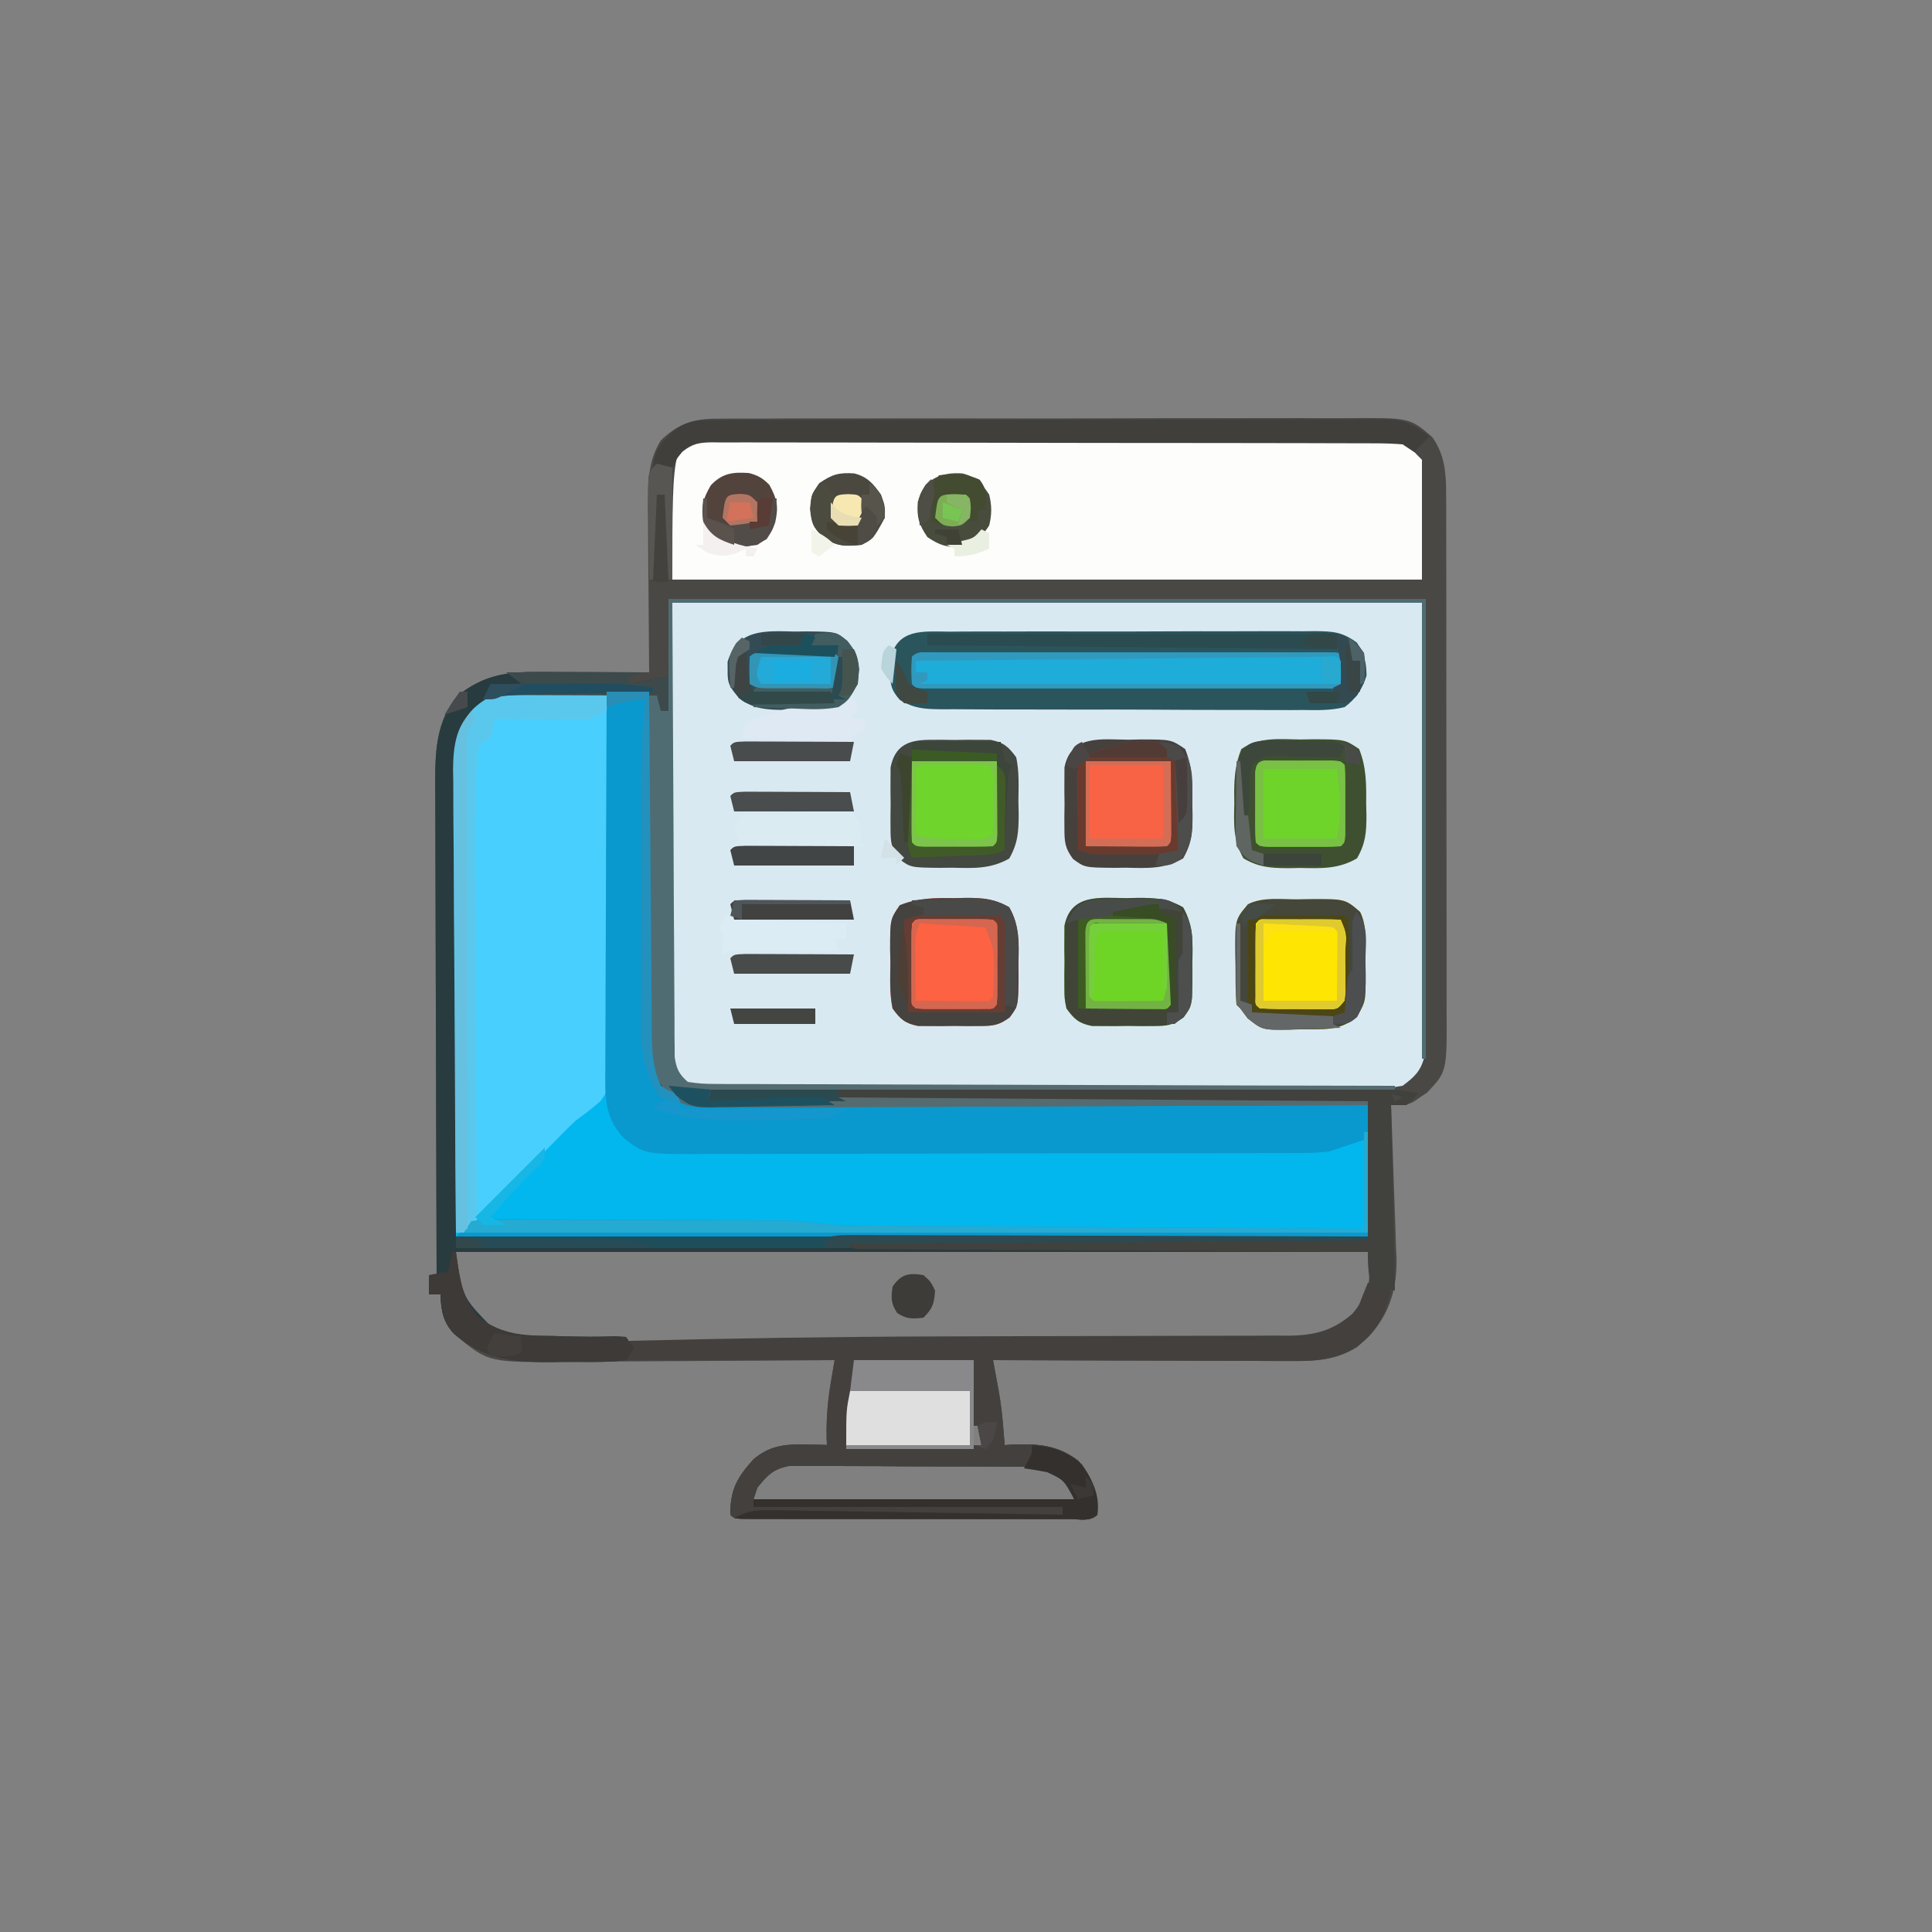 <?xml version="1.0" encoding="UTF-8"?>
<svg version="1.1" xmlns="http://www.w3.org/2000/svg" width="500" height="500">
<rect width="100%" height="100%" fill="#808080" stroke="none"/>
<path d="M0 0 C0.76 -0.009 1.52 -0.017 2.303 -0.026 C4.833 -0.048 7.362 -0.035 9.893 -0.021 C11.713 -0.03 13.534 -0.04 15.354 -0.053 C20.288 -0.08 25.222 -0.075 30.156 -0.063 C34.279 -0.056 38.401 -0.064 42.524 -0.073 C52.252 -0.093 61.979 -0.087 71.707 -0.065 C81.735 -0.043 91.762 -0.06 101.79 -0.098 C110.407 -0.129 119.025 -0.137 127.643 -0.126 C132.786 -0.12 137.929 -0.122 143.072 -0.146 C147.91 -0.167 152.746 -0.159 157.583 -0.128 C159.355 -0.122 161.127 -0.126 162.9 -0.141 C178.985 -0.265 178.985 -0.265 184.834 4.77 C187.963 9.217 188.402 13.817 188.411 19.125 C188.419 20.41 188.426 21.696 188.433 23.02 C188.431 24.432 188.428 25.844 188.425 27.257 C188.43 28.754 188.435 30.25 188.441 31.747 C188.454 35.803 188.455 39.859 188.452 43.915 C188.451 47.304 188.456 50.694 188.461 54.084 C188.472 62.082 188.472 70.08 188.466 78.078 C188.46 86.322 188.473 94.565 188.494 102.808 C188.512 109.894 188.518 116.979 188.514 124.065 C188.513 128.293 188.515 132.522 188.529 136.75 C188.542 140.727 188.54 144.703 188.527 148.68 C188.524 150.137 188.527 151.593 188.535 153.05 C188.619 168.98 188.619 168.98 183.467 174.419 C182.888 174.802 182.31 175.185 181.713 175.579 C181.137 175.98 180.561 176.381 179.967 176.794 C178.151 177.642 178.151 177.642 174.151 177.642 C174.174 178.221 174.198 178.8 174.222 179.397 C174.465 185.464 174.669 191.531 174.853 197.6 C174.926 199.86 175.008 202.12 175.101 204.379 C175.232 207.641 175.329 210.902 175.42 214.165 C175.468 215.163 175.516 216.162 175.565 217.19 C175.733 225.1 173.804 231.659 168.365 237.589 C162.531 243.074 156.41 243.941 148.575 243.869 C147.735 243.869 146.896 243.869 146.031 243.87 C143.271 243.868 140.512 243.853 137.752 243.837 C135.833 243.833 133.913 243.83 131.994 243.828 C126.953 243.821 121.913 243.801 116.872 243.779 C111.724 243.758 106.576 243.749 101.428 243.739 C91.336 243.718 81.243 243.684 71.151 243.642 C71.29 244.395 71.43 245.149 71.574 245.926 C71.847 247.41 71.847 247.41 72.125 248.924 C72.306 249.905 72.487 250.885 72.673 251.896 C73.19 254.869 73.541 257.82 73.776 260.829 C73.888 262.212 73.888 262.212 74.002 263.622 C74.051 264.289 74.1 264.955 74.151 265.642 C74.852 265.595 75.553 265.549 76.276 265.501 C82.808 265.253 87.831 265.602 93.151 269.642 C97.124 274.124 97.856 277.842 98.151 283.642 C96.286 285.506 93.617 284.768 91.136 284.777 C90.271 284.775 89.407 284.773 88.516 284.771 C87.61 284.773 86.705 284.775 85.772 284.776 C82.763 284.781 79.754 284.778 76.745 284.774 C74.663 284.775 72.582 284.776 70.501 284.777 C66.133 284.779 61.765 284.777 57.396 284.772 C51.784 284.766 46.171 284.77 40.558 284.776 C36.259 284.779 31.959 284.778 27.66 284.775 C25.589 284.775 23.519 284.776 21.449 284.778 C18.561 284.78 15.673 284.777 12.786 284.771 C11.921 284.773 11.057 284.775 10.166 284.777 C4.265 284.756 4.265 284.756 3.151 283.642 C3.151 277.159 4.868 274.079 9.166 269.306 C13.343 265.804 17.129 265.399 22.463 265.517 C23.532 265.535 24.601 265.553 25.702 265.571 C26.914 265.606 26.914 265.606 28.151 265.642 C28.128 265.059 28.104 264.476 28.08 263.876 C27.971 258.882 28.292 254.208 29.159 249.282 C29.435 247.689 29.435 247.689 29.718 246.064 C29.861 245.265 30.004 244.465 30.151 243.642 C29.093 243.651 28.036 243.659 26.946 243.669 C16.957 243.75 6.968 243.81 -3.022 243.849 C-8.157 243.87 -13.292 243.898 -18.427 243.943 C-23.387 243.987 -28.347 244.011 -33.308 244.021 C-35.195 244.029 -37.083 244.043 -38.971 244.065 C-59.506 244.291 -59.506 244.291 -68.349 236.829 C-71.213 233.736 -71.681 230.847 -71.849 226.642 C-72.839 226.642 -73.829 226.642 -74.849 226.642 C-74.849 224.992 -74.849 223.342 -74.849 221.642 C-74.189 221.642 -73.529 221.642 -72.849 221.642 C-72.852 220.939 -72.855 220.236 -72.858 219.512 C-72.924 202.384 -72.974 185.257 -73.005 168.129 C-73.02 159.846 -73.041 151.563 -73.076 143.281 C-73.106 136.059 -73.125 128.837 -73.131 121.615 C-73.135 117.793 -73.145 113.972 -73.166 110.15 C-73.187 106.548 -73.193 102.946 -73.189 99.343 C-73.19 97.402 -73.206 95.46 -73.222 93.519 C-73.194 85.403 -72.762 78.263 -67.537 71.767 C-60.708 66.367 -54.816 65.489 -46.365 65.544 C-45.549 65.545 -44.734 65.547 -43.893 65.548 C-41.295 65.554 -38.697 65.566 -36.099 65.579 C-34.335 65.584 -32.571 65.589 -30.806 65.593 C-26.487 65.604 -22.168 65.621 -17.849 65.642 C-17.856 65.008 -17.863 64.374 -17.869 63.721 C-17.936 57.102 -17.981 50.484 -18.014 43.864 C-18.029 41.397 -18.05 38.929 -18.076 36.462 C-18.112 32.907 -18.129 29.353 -18.142 25.798 C-18.158 24.702 -18.173 23.606 -18.189 22.476 C-18.19 16.41 -18.094 10.918 -14.849 5.642 C-10.415 1.283 -6.187 -0.093 0 0 Z M-67.849 215.642 C-67.85 224.875 -67.85 224.875 -63.197 232.446 C-59.029 236.129 -55.872 237.707 -50.248 237.955 C-48.847 238.018 -48.847 238.018 -47.417 238.082 C-46.401 238.12 -45.384 238.159 -44.337 238.2 C-42.735 238.263 -42.735 238.263 -41.1 238.327 C-28.75 238.774 -16.405 238.757 -4.048 238.716 C-1.489 238.711 1.07 238.706 3.63 238.702 C9.031 238.692 14.431 238.679 19.832 238.663 C27.457 238.641 35.081 238.633 42.706 238.626 C56.018 238.614 69.33 238.576 82.643 238.51 C89.796 238.474 96.948 238.449 104.101 238.446 C110.521 238.443 116.941 238.423 123.361 238.381 C126.709 238.36 130.056 238.35 133.403 238.355 C137.079 238.36 140.753 238.334 144.429 238.301 C146.042 238.314 146.042 238.314 147.688 238.327 C154.367 238.225 159.048 237.116 164.151 232.642 C168.707 227.448 168.439 222.755 169.151 215.642 C90.941 215.642 12.731 215.642 -67.849 215.642 Z M66.151 260.642 C66.151 262.292 66.151 263.942 66.151 265.642 C66.811 265.642 67.471 265.642 68.151 265.642 C67.821 263.992 67.491 262.342 67.151 260.642 C66.821 260.642 66.491 260.642 66.151 260.642 Z M10.151 276.642 C9.821 277.632 9.491 278.622 9.151 279.642 C36.541 279.642 63.931 279.642 92.151 279.642 C89.998 274.105 89.998 274.105 85.151 271.642 C81.857 271.176 81.857 271.176 78.237 271.222 C77.561 271.213 76.886 271.205 76.19 271.196 C73.968 271.173 71.747 271.172 69.526 271.173 C67.975 271.166 66.425 271.158 64.875 271.15 C61.63 271.136 58.386 271.135 55.141 271.141 C50.988 271.147 46.836 271.116 42.683 271.076 C39.483 271.05 36.283 271.047 33.083 271.05 C31.552 271.049 30.021 271.039 28.49 271.021 C26.348 270.999 24.207 271.009 22.065 271.026 C20.847 271.024 19.63 271.022 18.376 271.02 C14.231 271.819 12.762 273.395 10.151 276.642 Z " fill="#494845" transform="translate(185.849,108.358)"/>
<path d="M0 0 C64.02 0 128.04 0 194 0 C194.103 19.697 194.206 39.394 194.312 59.688 C194.358 65.907 194.404 72.126 194.45 78.534 C194.473 86.129 194.473 86.129 194.477 89.684 C194.485 92.167 194.502 94.65 194.528 97.133 C194.564 100.895 194.57 104.655 194.568 108.417 C194.586 109.523 194.604 110.629 194.622 111.769 C194.615 112.783 194.608 113.798 194.601 114.843 C194.608 116.164 194.608 116.164 194.615 117.511 C193.692 121.246 192.043 122.703 189 125 C186.259 125.494 184.137 125.678 181.402 125.635 C180.645 125.643 179.889 125.651 179.109 125.659 C176.576 125.678 174.046 125.663 171.513 125.647 C169.697 125.654 167.88 125.663 166.063 125.674 C161.131 125.696 156.2 125.687 151.268 125.672 C146.109 125.659 140.95 125.671 135.791 125.679 C127.128 125.688 118.465 125.676 109.802 125.652 C99.782 125.625 89.763 125.633 79.743 125.661 C71.143 125.684 62.544 125.687 53.944 125.674 C48.806 125.666 43.669 125.665 38.531 125.681 C33.702 125.696 28.874 125.686 24.045 125.657 C22.271 125.65 20.498 125.652 18.724 125.663 C16.305 125.677 13.889 125.66 11.471 125.635 C10.414 125.652 10.414 125.652 9.335 125.669 C5.759 125.597 4.242 125.22 1.563 122.783 C-0.112 119.801 -0.495 118.226 -0.481 114.843 C-0.487 113.829 -0.492 112.814 -0.498 111.769 C-0.483 110.663 -0.469 109.556 -0.454 108.417 C-0.455 107.227 -0.455 106.037 -0.456 104.81 C-0.453 100.961 -0.422 97.111 -0.391 93.262 C-0.385 90.884 -0.381 88.506 -0.378 86.129 C-0.357 77.315 -0.302 68.501 -0.25 59.688 C-0.168 39.991 -0.085 20.294 0 0 Z " fill="#D9E9F2" transform="translate(174,156)"/>
<path d="M0 0 C0.835 0.004 1.67 0.008 2.53 0.013 C5.179 0.03 7.828 0.067 10.477 0.105 C12.28 0.121 14.083 0.134 15.887 0.146 C20.292 0.179 24.697 0.231 29.102 0.293 C29.114 2.077 29.114 2.077 29.126 3.897 C29.204 15.109 29.291 26.321 29.389 37.533 C29.439 43.297 29.485 49.061 29.523 54.825 C29.56 60.388 29.607 65.951 29.66 71.514 C29.678 73.636 29.693 75.758 29.705 77.88 C29.722 80.853 29.751 83.826 29.783 86.799 C29.785 87.675 29.787 88.552 29.789 89.454 C29.853 94.092 30.189 97.977 32.102 102.293 C33.985 103.61 33.985 103.61 36.102 104.293 C37.092 104.953 38.082 105.613 39.102 106.293 C42.366 106.607 42.366 106.607 46.182 106.571 C47.27 106.58 47.27 106.58 48.38 106.589 C50.817 106.606 53.253 106.609 55.69 106.612 C57.434 106.621 59.179 106.631 60.923 106.642 C65.664 106.67 70.406 106.685 75.147 106.698 C80.1 106.713 85.053 106.74 90.006 106.766 C99.387 106.813 108.769 106.849 118.15 106.882 C128.83 106.921 139.509 106.97 150.189 107.02 C172.16 107.124 194.131 107.212 216.102 107.293 C216.102 118.513 216.102 129.733 216.102 141.293 C137.892 141.293 59.682 141.293 -20.898 141.293 C-21.022 120.008 -21.146 98.723 -21.273 76.793 C-21.328 70.079 -21.383 63.365 -21.439 56.447 C-21.466 48.231 -21.466 48.231 -21.471 44.382 C-21.48 41.7 -21.499 39.02 -21.532 36.338 C-21.581 32.27 -21.582 28.203 -21.58 24.135 C-21.601 22.946 -21.623 21.757 -21.645 20.531 C-21.596 14.054 -20.972 9.75 -16.574 4.821 C-11.411 0.113 -6.634 -0.128 0 0 Z " fill="#02B7EE" transform="translate(138.898,178.707)"/>
<path d="M0 0 C0.698 0.011 1.396 0.022 2.115 0.034 C3.243 0.022 3.243 0.022 4.394 0.01 C6.91 -0.01 9.425 0.006 11.941 0.022 C13.746 0.015 15.552 0.006 17.357 -0.005 C22.258 -0.028 27.158 -0.019 32.059 -0.003 C37.187 0.01 42.315 -0.002 47.443 -0.01 C56.055 -0.019 64.666 -0.007 73.278 0.017 C83.235 0.044 93.192 0.035 103.149 0.008 C111.697 -0.015 120.245 -0.018 128.793 -0.005 C133.899 0.003 139.004 0.004 144.11 -0.013 C148.91 -0.027 153.71 -0.017 158.51 0.012 C160.272 0.018 162.034 0.016 163.796 0.005 C166.201 -0.008 168.604 0.009 171.009 0.034 C171.707 0.023 172.405 0.011 173.124 0 C178.863 0.116 178.984 1.09 183.562 5.669 C183.562 15.899 183.562 26.129 183.562 36.669 C119.542 36.669 55.522 36.669 -10.438 36.669 C-10.438 0.21 -10.438 0.21 0 0 Z " fill="#FDFDFC" transform="translate(184.438,113.331)"/>
<path d="M0 0 C1.199 0.01 2.398 0.019 3.633 0.029 C5.489 0.067 5.489 0.067 7.383 0.105 C8.644 0.119 9.904 0.133 11.203 0.146 C14.305 0.182 17.406 0.231 20.508 0.293 C20.693 13.732 20.835 27.17 20.922 40.61 C20.964 46.851 21.021 53.091 21.111 59.331 C21.198 65.355 21.246 71.378 21.267 77.402 C21.282 79.699 21.31 81.996 21.354 84.292 C21.412 87.513 21.42 90.73 21.416 93.951 C21.459 95.372 21.459 95.372 21.503 96.822 C21.454 100.747 21.35 103.277 18.79 106.366 C16.768 108.139 14.68 109.709 12.508 111.293 C11.308 112.424 10.125 113.574 8.969 114.75 C8.396 115.33 7.822 115.91 7.231 116.508 C6.644 117.106 6.058 117.704 5.453 118.32 C4.167 119.619 2.88 120.918 1.594 122.217 C-0.403 124.238 -2.398 126.262 -4.391 128.287 C-6.334 130.261 -8.284 132.228 -10.234 134.195 C-10.833 134.808 -11.432 135.42 -12.049 136.051 C-13.493 137.503 -14.988 138.904 -16.492 140.293 C-17.152 140.293 -17.812 140.293 -18.492 140.293 C-18.633 123.612 -18.738 106.931 -18.803 90.249 C-18.834 82.503 -18.876 74.757 -18.945 67.011 C-19.005 60.258 -19.043 53.505 -19.057 46.751 C-19.065 43.177 -19.083 39.603 -19.127 36.029 C-19.175 32.033 -19.176 28.039 -19.173 24.043 C-19.195 22.865 -19.216 21.688 -19.239 20.475 C-19.19 14.014 -18.542 9.751 -14.177 4.824 C-9.755 0.806 -5.855 -0.084 0 0 Z " fill="#49CFFE" transform="translate(136.492,178.707)"/>
<path d="M0 0 C3.63 0 7.26 0 11 0 C11.012 1.784 11.012 1.784 11.025 3.604 C11.102 14.816 11.19 26.028 11.288 37.24 C11.337 43.004 11.384 48.768 11.422 54.532 C11.459 60.095 11.505 65.658 11.558 71.221 C11.577 73.343 11.592 75.465 11.603 77.587 C11.62 80.56 11.649 83.533 11.681 86.506 C11.683 87.382 11.685 88.259 11.688 89.161 C11.751 93.799 12.087 97.684 14 102 C15.884 103.317 15.884 103.317 18 104 C18.99 104.66 19.98 105.32 21 106 C24.265 106.314 24.265 106.314 28.08 106.278 C29.168 106.287 29.168 106.287 30.278 106.296 C32.715 106.313 35.152 106.316 37.589 106.319 C39.333 106.328 41.077 106.338 42.821 106.349 C47.563 106.377 52.304 106.392 57.046 106.405 C61.998 106.42 66.951 106.447 71.904 106.473 C81.286 106.52 90.667 106.556 100.049 106.589 C110.728 106.628 121.408 106.677 132.087 106.727 C154.058 106.831 176.029 106.919 198 107 C198 118.22 198 129.44 198 141 C119.79 141 41.58 141 -39 141 C-34.937 136.937 -34.447 136.543 -29.122 136.491 C-28.344 136.504 -27.565 136.517 -26.762 136.53 C-25.934 136.528 -25.106 136.526 -24.253 136.523 C-21.516 136.521 -18.78 136.547 -16.043 136.574 C-14.137 136.579 -12.232 136.582 -10.326 136.584 C-6.33 136.592 -2.335 136.612 1.66 136.643 C6.771 136.683 11.882 136.701 16.993 136.711 C21.877 136.721 26.761 136.74 31.645 136.762 C32.572 136.765 33.5 136.769 34.455 136.772 C37.095 136.784 39.735 136.802 42.374 136.823 C43.147 136.826 43.92 136.828 44.716 136.831 C47.955 136.863 50.99 136.998 54.198 137.498 C59.944 138.257 65.672 138.179 71.463 138.205 C72.823 138.215 74.184 138.225 75.545 138.235 C79.222 138.262 82.899 138.283 86.576 138.303 C90.425 138.325 94.274 138.353 98.123 138.379 C105.404 138.429 112.686 138.474 119.967 138.517 C128.26 138.567 136.552 138.622 144.845 138.677 C161.897 138.791 178.948 138.897 196 139 C196 131.41 196 123.82 196 116 C193.03 116.99 190.06 117.98 187 119 C183.166 119.383 183.166 119.383 179.29 119.394 C178.209 119.404 178.209 119.404 177.106 119.413 C174.72 119.429 172.335 119.425 169.949 119.42 C168.227 119.427 166.504 119.436 164.782 119.446 C160.125 119.468 155.468 119.471 150.811 119.469 C146.917 119.469 143.023 119.477 139.129 119.486 C129.941 119.505 120.753 119.508 111.565 119.501 C102.098 119.494 92.63 119.517 83.163 119.554 C75.021 119.585 66.879 119.596 58.736 119.592 C53.879 119.59 49.022 119.596 44.165 119.62 C39.599 119.643 35.033 119.641 30.467 119.62 C28.795 119.617 27.123 119.622 25.451 119.636 C9.808 119.761 9.808 119.761 4.384 115.449 C-0.736 110.091 -0.417 104.39 -0.341 97.405 C-0.341 95.823 -0.341 95.823 -0.342 94.21 C-0.34 90.736 -0.317 87.263 -0.293 83.789 C-0.287 81.376 -0.283 78.963 -0.28 76.551 C-0.269 70.208 -0.239 63.866 -0.206 57.523 C-0.175 51.048 -0.162 44.573 -0.146 38.098 C-0.114 25.398 -0.063 12.699 0 0 Z " fill="#0999CE" transform="translate(157,179)"/>
<path d="M0 0 C2.169 0.506 4 1 6 2 C4.58 8.522 2.328 12.286 -2.77 16.59 C-8.114 19.969 -13.404 20.284 -19.576 20.227 C-20.415 20.227 -21.255 20.228 -22.12 20.228 C-24.88 20.227 -27.639 20.211 -30.398 20.195 C-32.318 20.192 -34.238 20.189 -36.157 20.187 C-41.198 20.179 -46.238 20.159 -51.278 20.137 C-56.426 20.117 -61.575 20.108 -66.723 20.098 C-76.815 20.076 -86.908 20.042 -97 20 C-96.86 20.754 -96.721 21.507 -96.577 22.284 C-96.304 23.768 -96.304 23.768 -96.026 25.282 C-95.755 26.753 -95.755 26.753 -95.478 28.254 C-94.96 31.228 -94.609 34.178 -94.375 37.188 C-94.3 38.109 -94.225 39.031 -94.148 39.98 C-94.075 40.98 -94.075 40.98 -94 42 C-93.299 41.954 -92.597 41.907 -91.875 41.859 C-85.343 41.611 -80.319 41.96 -75 46 C-71.027 50.482 -70.295 54.2 -70 60 C-71.865 61.865 -74.534 61.127 -77.015 61.136 C-77.88 61.134 -78.744 61.131 -79.635 61.129 C-80.54 61.131 -81.446 61.133 -82.379 61.135 C-85.388 61.139 -88.397 61.136 -91.406 61.133 C-93.488 61.133 -95.569 61.134 -97.65 61.136 C-102.018 61.137 -106.386 61.135 -110.754 61.13 C-116.367 61.125 -121.98 61.128 -127.593 61.134 C-131.892 61.138 -136.192 61.136 -140.491 61.134 C-142.561 61.133 -144.631 61.134 -146.702 61.136 C-149.59 61.139 -152.477 61.135 -155.365 61.129 C-156.23 61.131 -157.094 61.133 -157.985 61.136 C-163.886 61.114 -163.886 61.114 -165 60 C-165 53.518 -163.282 50.437 -158.984 45.664 C-154.808 42.162 -151.022 41.758 -145.688 41.875 C-144.619 41.893 -143.55 41.911 -142.449 41.93 C-141.237 41.964 -141.237 41.964 -140 42 C-140.023 41.417 -140.046 40.835 -140.07 40.234 C-140.229 33.005 -139.236 27.418 -138 20 C-155.82 20 -173.64 20 -192 20 C-191.67 18.35 -191.34 16.7 -191 15 C-164.498 14.358 -138.001 13.931 -111.491 13.87 C-107.289 13.86 -103.086 13.846 -98.884 13.83 C-96.766 13.823 -94.649 13.816 -92.531 13.808 C-91.116 13.803 -89.701 13.798 -88.287 13.793 C-80.354 13.766 -72.422 13.747 -64.49 13.75 C-58.031 13.751 -51.573 13.735 -45.115 13.699 C-41.74 13.681 -38.367 13.674 -34.992 13.683 C-31.277 13.693 -27.564 13.672 -23.849 13.644 C-22.761 13.654 -21.673 13.664 -20.552 13.674 C-13.814 13.583 -9.178 12.467 -4 8 C-2.297 5.892 -2.297 5.892 -1.5 3.688 C-0.757 1.862 -0.757 1.862 0 0 Z M-102 37 C-102 38.65 -102 40.3 -102 42 C-101.34 42 -100.68 42 -100 42 C-100.33 40.35 -100.66 38.7 -101 37 C-101.33 37 -101.66 37 -102 37 Z M-158 53 C-158.33 53.99 -158.66 54.98 -159 56 C-131.61 56 -104.22 56 -76 56 C-78.152 50.463 -78.152 50.463 -83 48 C-86.294 47.535 -86.294 47.535 -89.914 47.58 C-90.59 47.572 -91.265 47.563 -91.961 47.554 C-94.182 47.531 -96.403 47.53 -98.625 47.531 C-100.175 47.524 -101.726 47.516 -103.276 47.508 C-106.521 47.495 -109.765 47.493 -113.01 47.499 C-117.163 47.505 -121.315 47.474 -125.468 47.434 C-128.668 47.408 -131.867 47.405 -135.068 47.409 C-136.599 47.407 -138.13 47.397 -139.66 47.38 C-141.803 47.357 -143.943 47.367 -146.086 47.385 C-147.303 47.383 -148.521 47.381 -149.775 47.379 C-153.92 48.177 -155.389 49.753 -158 53 Z " fill="#44403D" transform="translate(354,332)"/>
<path d="M0 0 C1.095 -0.009 2.189 -0.017 3.317 -0.026 C6.94 -0.049 10.563 -0.042 14.186 -0.033 C16.702 -0.038 19.217 -0.044 21.733 -0.052 C27.008 -0.062 32.283 -0.058 37.558 -0.043 C43.651 -0.026 49.743 -0.042 55.836 -0.074 C61.703 -0.104 67.57 -0.106 73.437 -0.097 C75.931 -0.096 78.425 -0.103 80.919 -0.117 C84.405 -0.135 87.889 -0.12 91.375 -0.098 C92.407 -0.109 93.44 -0.121 94.503 -0.133 C99.199 -0.071 101.516 -0.004 105.393 2.827 C107.395 5.742 107.844 7.842 107.916 11.373 C106.845 14.858 105.143 17.371 102.252 19.533 C98.669 20.426 95.16 20.333 91.483 20.278 C90.398 20.285 89.312 20.293 88.194 20.3 C84.609 20.316 81.025 20.289 77.44 20.26 C74.948 20.259 72.456 20.26 69.964 20.263 C64.073 20.263 58.183 20.233 52.292 20.192 C46.265 20.152 40.239 20.161 34.213 20.173 C29.067 20.18 23.922 20.166 18.776 20.147 C16.308 20.139 13.839 20.137 11.37 20.14 C7.92 20.141 4.471 20.115 1.022 20.083 C-0.51 20.09 -0.51 20.09 -2.074 20.098 C-6.465 20.032 -9.05 19.95 -12.882 17.665 C-15.234 14.979 -15.393 13.57 -15.31 10.033 C-15.312 9.095 -15.313 8.157 -15.314 7.19 C-13.582 -0.934 -6.824 -0.043 0 0 Z " fill="#2B555D" transform="translate(245.748,163.467)"/>
<path d="M0 0 C1.157 0.002 1.157 0.002 2.337 0.004 C4.792 0.01 7.248 0.022 9.703 0.035 C11.371 0.04 13.039 0.045 14.707 0.049 C18.789 0.06 22.871 0.077 26.953 0.098 C25.963 0.428 24.973 0.758 23.953 1.098 C23.953 1.758 23.953 2.418 23.953 3.098 C27.253 2.438 30.553 1.778 33.953 1.098 C33.953 4.068 33.953 7.038 33.953 10.098 C33.293 10.098 32.633 10.098 31.953 10.098 C31.458 8.118 31.458 8.118 30.953 6.098 C25.366 6.023 19.78 5.969 14.193 5.933 C12.294 5.918 10.395 5.897 8.496 5.871 C5.76 5.835 3.025 5.818 0.289 5.805 C-0.555 5.789 -1.399 5.774 -2.268 5.758 C-7.265 5.756 -10.831 6.133 -15.047 9.098 C-20.813 15.291 -20.766 20.596 -20.706 28.826 C-20.717 30.115 -20.727 31.405 -20.738 32.733 C-20.766 36.206 -20.764 39.677 -20.756 43.149 C-20.753 46.414 -20.777 49.677 -20.798 52.942 C-20.846 62.473 -20.85 72.004 -20.859 81.535 C-20.921 102.841 -20.983 124.146 -21.047 146.098 C56.833 146.098 134.713 146.098 214.953 146.098 C214.953 146.428 214.953 146.758 214.953 147.098 C148.623 147.593 148.623 147.593 80.953 148.098 C125.173 148.428 169.393 148.758 214.953 149.098 C214.953 149.428 214.953 149.758 214.953 150.098 C137.073 150.098 59.193 150.098 -21.047 150.098 C-19.419 161.671 -19.419 161.671 -12.152 169.211 C-7.083 172.011 -1.711 171.771 3.953 171.848 C5.008 171.877 6.062 171.907 7.148 171.938 C11.471 172.051 15.758 172.109 20.078 171.926 C21.027 171.982 21.976 172.039 22.953 172.098 C23.613 173.088 24.273 174.078 24.953 175.098 C24.293 176.088 23.633 177.078 22.953 178.098 C18.533 178.689 14.08 178.57 9.625 178.544 C7.423 178.535 5.223 178.564 3.021 178.596 C-6.551 178.644 -14.053 177.659 -21.547 171.285 C-24.41 168.192 -24.879 165.303 -25.047 161.098 C-26.037 161.098 -27.027 161.098 -28.047 161.098 C-28.047 159.448 -28.047 157.798 -28.047 156.098 C-27.387 156.098 -26.727 156.098 -26.047 156.098 C-26.05 155.395 -26.052 154.692 -26.055 153.968 C-26.122 136.84 -26.171 119.713 -26.202 102.585 C-26.218 94.302 -26.239 86.019 -26.273 77.737 C-26.303 70.515 -26.322 63.293 -26.329 56.071 C-26.333 52.249 -26.342 48.428 -26.364 44.606 C-26.385 41.004 -26.391 37.402 -26.386 33.799 C-26.387 31.858 -26.403 29.916 -26.42 27.975 C-26.392 19.859 -25.96 12.719 -20.734 6.223 C-14.029 0.921 -8.311 -0.058 0 0 Z " fill="#283B3F" transform="translate(139.047,173.902)"/>
<path d="M0 0 C64.68 0 129.36 0 196 0 C196 39.27 196 78.54 196 119 C195.67 119 195.34 119 195 119 C195 80.06 195 41.12 195 1 C130.98 1 66.96 1 1 1 C1.103 20.718 1.206 40.435 1.312 60.75 C1.337 66.978 1.362 73.207 1.388 79.624 C1.424 85.202 1.424 85.202 1.465 90.779 C1.481 93.266 1.491 95.752 1.497 98.239 C1.507 102.003 1.535 105.766 1.568 109.53 C1.566 110.64 1.565 111.75 1.563 112.893 C1.576 113.906 1.588 114.92 1.601 115.963 C1.606 116.845 1.61 117.726 1.615 118.634 C2.109 121.669 2.688 122.944 5 125 C7.575 125.405 9.73 125.547 12.308 125.519 C13.058 125.526 13.808 125.534 14.58 125.542 C17.1 125.562 19.619 125.554 22.139 125.546 C23.943 125.555 25.746 125.565 27.55 125.577 C32.452 125.605 37.355 125.608 42.257 125.608 C47.378 125.611 52.499 125.636 57.62 125.659 C67.32 125.7 77.021 125.72 86.721 125.733 C97.763 125.749 108.805 125.788 119.848 125.828 C142.565 125.911 165.282 125.965 188 126 C188 126.33 188 126.66 188 127 C140.48 127 92.96 127 44 127 C44 127.66 44 128.32 44 129 C111.815 129.495 111.815 129.495 181 130 C181 130.33 181 130.66 181 131 C158.173 131.117 135.347 131.205 112.52 131.259 C101.921 131.285 91.322 131.32 80.723 131.377 C71.485 131.427 62.247 131.459 53.008 131.47 C48.117 131.477 43.226 131.492 38.335 131.529 C33.729 131.563 29.124 131.573 24.518 131.566 C22.83 131.567 21.141 131.577 19.453 131.596 C5.114 131.751 5.114 131.751 0.628 128.84 C-4.849 122.922 -5.436 118.24 -5.341 110.506 C-5.341 109.569 -5.341 108.632 -5.342 107.666 C-5.34 104.582 -5.317 101.498 -5.293 98.414 C-5.287 96.27 -5.283 94.127 -5.28 91.983 C-5.269 86.35 -5.239 80.718 -5.206 75.086 C-5.175 69.335 -5.162 63.583 -5.146 57.832 C-5.114 46.555 -5.063 35.277 -5 24 C-4.01 24.33 -3.02 24.66 -2 25 C-2 26.32 -2 27.64 -2 29 C-1.34 29 -0.68 29 0 29 C0 19.43 0 9.86 0 0 Z " fill="#506C73" transform="translate(173,155)"/>
<path d="M0 0 C0.33 0 0.66 0 1 0 C1.495 4.455 1.495 4.455 2 9 C2.701 8.954 3.402 8.907 4.125 8.859 C10.657 8.611 15.681 8.96 21 13 C24.973 17.482 25.705 21.2 26 27 C24.135 28.865 21.466 28.127 18.985 28.136 C18.12 28.134 17.256 28.131 16.365 28.129 C15.46 28.131 14.554 28.133 13.621 28.135 C10.612 28.139 7.603 28.136 4.594 28.133 C2.512 28.133 0.431 28.134 -1.65 28.136 C-6.018 28.137 -10.386 28.135 -14.754 28.13 C-20.367 28.125 -25.98 28.128 -31.593 28.134 C-35.892 28.138 -40.192 28.136 -44.491 28.134 C-46.561 28.133 -48.631 28.134 -50.702 28.136 C-53.59 28.139 -56.477 28.135 -59.365 28.129 C-60.23 28.131 -61.094 28.133 -61.985 28.136 C-67.886 28.114 -67.886 28.114 -69 27 C-69 20.518 -67.282 17.437 -62.984 12.664 C-59.169 9.464 -55.489 8.749 -50.599 8.821 C-49.545 8.83 -48.49 8.84 -47.404 8.85 C-46.277 8.87 -45.15 8.89 -43.988 8.91 C-41.598 8.931 -39.208 8.951 -36.818 8.971 C-33.052 9.014 -29.286 9.063 -25.52 9.116 C-21.885 9.165 -18.249 9.195 -14.613 9.223 C-12.913 9.255 -12.913 9.255 -11.179 9.289 C-9.612 9.299 -9.612 9.299 -8.013 9.309 C-7.091 9.322 -6.169 9.334 -5.219 9.347 C-4.487 9.233 -3.754 9.118 -3 9 C-0.875 5.812 -0.498 3.735 0 0 Z M-62 20 C-62.33 20.99 -62.66 21.98 -63 23 C-35.61 23 -8.22 23 20 23 C17.848 17.463 17.848 17.463 13 15 C9.706 14.535 9.706 14.535 6.086 14.58 C5.41 14.572 4.735 14.563 4.039 14.554 C1.818 14.531 -0.403 14.53 -2.625 14.531 C-4.175 14.524 -5.726 14.516 -7.276 14.508 C-10.521 14.495 -13.765 14.493 -17.01 14.499 C-21.163 14.505 -25.315 14.474 -29.468 14.434 C-32.668 14.408 -35.867 14.405 -39.068 14.409 C-40.599 14.407 -42.13 14.397 -43.66 14.38 C-45.803 14.357 -47.943 14.367 -50.086 14.385 C-51.303 14.383 -52.521 14.381 -53.775 14.379 C-57.92 15.177 -59.389 16.753 -62 20 Z " fill="#43403D" transform="translate(258,365)"/>
<path d="M0 0 C0.998 -0.021 1.997 -0.041 3.025 -0.062 C12.295 -0.112 12.295 -0.112 16.188 3.25 C18.116 7.106 17.459 11.82 17.5 16.062 C17.529 17.061 17.558 18.059 17.588 19.088 C17.652 26.481 17.652 26.481 15.293 30.387 C10.937 34.241 6.454 33.543 0.875 33.625 C-0.551 33.681 -0.551 33.681 -2.006 33.738 C-9.084 33.827 -9.084 33.827 -12.918 30.789 C-13.543 29.951 -14.168 29.113 -14.812 28.25 C-15.143 27.92 -15.473 27.59 -15.812 27.25 C-16.092 23.842 -16.044 20.419 -16.062 17 C-16.083 16.045 -16.104 15.09 -16.125 14.105 C-16.175 5.2 -16.175 5.2 -12.812 1.25 C-8.963 -0.675 -4.235 0.022 0 0 Z " fill="#FEE502" transform="translate(335.812,232.75)"/>
<path d="M0 0 C1.137 -0.007 1.137 -0.007 2.297 -0.014 C4.844 -0.026 7.391 -0.025 9.938 -0.023 C11.761 -0.029 13.584 -0.036 15.408 -0.043 C20.366 -0.061 25.325 -0.066 30.284 -0.067 C34.421 -0.069 38.559 -0.076 42.697 -0.083 C52.459 -0.1 62.221 -0.105 71.983 -0.103 C82.056 -0.102 92.129 -0.123 102.202 -0.155 C110.846 -0.181 119.491 -0.192 128.136 -0.19 C133.3 -0.19 138.465 -0.195 143.629 -0.217 C148.488 -0.236 153.346 -0.236 158.204 -0.222 C159.986 -0.219 161.769 -0.224 163.552 -0.236 C165.987 -0.252 168.421 -0.242 170.856 -0.227 C171.912 -0.242 171.912 -0.242 172.99 -0.258 C178.148 -0.186 180.685 1.187 184.618 4.267 C183.298 5.587 181.978 6.907 180.618 8.267 C179.628 7.607 178.638 6.947 177.618 6.267 C175.141 6.07 172.777 5.989 170.299 6 C169.548 5.995 168.797 5.991 168.023 5.986 C165.499 5.974 162.975 5.975 160.451 5.977 C158.644 5.971 156.837 5.964 155.03 5.957 C150.117 5.939 145.204 5.934 140.291 5.933 C136.193 5.931 132.095 5.924 127.997 5.917 C118.331 5.9 108.665 5.895 98.998 5.897 C89.019 5.898 79.039 5.877 69.059 5.845 C60.498 5.819 51.936 5.808 43.375 5.81 C38.258 5.81 33.142 5.805 28.026 5.783 C23.215 5.764 18.405 5.764 13.594 5.778 C11.826 5.781 10.059 5.776 8.292 5.764 C5.882 5.748 3.474 5.757 1.065 5.773 C0.362 5.763 -0.34 5.752 -1.063 5.742 C-4.437 5.79 -6.106 6.049 -8.785 8.173 C-10.411 10.171 -10.411 10.171 -11.382 12.267 C-13.032 12.267 -14.682 12.267 -16.382 12.267 C-15.966 7.417 -13.965 5.424 -10.382 2.267 C-6.773 -0.138 -4.167 -0.018 0 0 Z " fill="#413F3C" transform="translate(185.382,108.733)"/>
<path d="M0 0 C1.711 -0.029 1.711 -0.029 3.457 -0.059 C11.557 -0.011 11.557 -0.011 15.246 2.477 C17.127 7.2 17.119 11.584 17.062 16.625 C17.098 18.102 17.098 18.102 17.135 19.609 C17.126 24.051 16.929 26.882 14.684 30.773 C9.867 33.575 5.475 33.353 0 33.25 C-1.549 33.279 -1.549 33.279 -3.129 33.309 C-7.702 33.279 -10.687 33.098 -14.684 30.773 C-17.384 26.093 -17.191 21.935 -17.062 16.625 C-17.073 15.64 -17.084 14.655 -17.096 13.641 C-17.054 9.539 -16.771 6.304 -15.246 2.477 C-10.564 -0.68 -5.501 -0.093 0 0 Z " fill="#3F5031" transform="translate(336.5,191.375)"/>
<path d="M0 0 C0.925 -0.003 1.851 -0.006 2.805 -0.009 C4.34 -0.006 4.34 -0.006 5.906 -0.002 C6.977 -0.004 8.049 -0.006 9.153 -0.008 C12.714 -0.012 16.274 -0.009 19.835 -0.006 C22.298 -0.007 24.76 -0.007 27.223 -0.009 C32.391 -0.01 37.56 -0.008 42.728 -0.003 C49.37 0.002 56.012 -0.001 62.653 -0.007 C67.74 -0.011 72.827 -0.009 77.914 -0.007 C80.364 -0.006 82.814 -0.007 85.264 -0.009 C88.681 -0.012 92.098 -0.008 95.515 -0.002 C96.539 -0.004 97.562 -0.006 98.616 -0.009 C100.005 -0.004 100.005 -0.004 101.421 0 C102.23 0 103.039 0.001 103.872 0.001 C105.71 0.127 105.71 0.127 106.71 1.127 C106.835 4.627 106.835 4.627 106.71 8.127 C105.141 9.696 103.601 9.253 101.421 9.254 C100.495 9.257 99.57 9.26 98.616 9.263 C97.081 9.259 97.081 9.259 95.515 9.256 C94.444 9.258 93.372 9.26 92.268 9.262 C88.707 9.266 85.146 9.263 81.585 9.26 C79.123 9.26 76.661 9.261 74.198 9.263 C69.03 9.264 63.861 9.262 58.693 9.257 C52.051 9.252 45.409 9.255 38.767 9.261 C33.68 9.265 28.593 9.263 23.506 9.261 C21.057 9.26 18.607 9.261 16.157 9.263 C12.74 9.266 9.323 9.262 5.906 9.256 C4.882 9.258 3.859 9.26 2.805 9.263 C1.416 9.258 1.416 9.258 0 9.254 C-0.809 9.254 -1.618 9.253 -2.451 9.253 C-4.29 9.127 -4.29 9.127 -5.29 8.127 C-5.415 4.627 -5.415 4.627 -5.29 1.127 C-3.721 -0.442 -2.18 0.001 0 0 Z " fill="#1EACD9" transform="translate(241.29,168.873)"/>
<path d="M0 0 C1.052 -0.005 2.104 -0.01 3.188 -0.016 C4.281 -0 5.374 0.015 6.5 0.031 C8.14 0.008 8.14 0.008 9.812 -0.016 C10.864 -0.01 11.916 -0.005 13 0 C14.439 0.007 14.439 0.007 15.906 0.014 C19.294 0.69 20.463 1.769 22.5 4.531 C23.31 8.306 23.103 12.117 23.062 15.969 C23.098 17.524 23.098 17.524 23.135 19.111 C23.126 23.681 22.971 26.704 20.688 30.719 C15.846 33.472 11.41 33.22 5.938 33.094 C4.897 33.105 3.856 33.116 2.783 33.127 C-4.791 33.054 -4.791 33.054 -7.795 30.84 C-9.878 28.019 -10.015 26.512 -10.031 23.031 C-10.036 21.979 -10.042 20.927 -10.047 19.844 C-10.031 18.751 -10.016 17.657 -10 16.531 C-10.015 15.438 -10.031 14.345 -10.047 13.219 C-10.039 11.641 -10.039 11.641 -10.031 10.031 C-10.027 9.072 -10.022 8.113 -10.018 7.125 C-8.885 1.45 -5.396 0.025 0 0 Z " fill="#434840" transform="translate(240.5,191.469)"/>
<path d="M0 0 C1.037 -0.024 2.074 -0.048 3.143 -0.072 C7.712 -0.063 10.735 0.092 14.75 2.375 C17.503 7.216 17.251 11.653 17.125 17.125 C17.136 18.166 17.147 19.207 17.158 20.279 C17.085 27.854 17.085 27.854 14.871 30.857 C12.05 32.941 10.543 33.077 7.062 33.094 C6.011 33.099 4.959 33.104 3.875 33.109 C2.782 33.094 1.689 33.078 0.562 33.062 C-0.531 33.078 -1.624 33.093 -2.75 33.109 C-3.802 33.104 -4.854 33.099 -5.938 33.094 C-6.897 33.089 -7.856 33.085 -8.844 33.08 C-12.239 32.403 -13.406 31.341 -15.438 28.562 C-15.955 25.969 -15.955 25.969 -15.969 23.062 C-15.974 22.011 -15.979 20.959 -15.984 19.875 C-15.969 18.782 -15.953 17.689 -15.938 16.562 C-15.953 15.469 -15.968 14.376 -15.984 13.25 C-15.977 11.672 -15.977 11.672 -15.969 10.062 C-15.964 9.103 -15.96 8.144 -15.955 7.156 C-14.289 -1.194 -6.807 -0.072 0 0 Z " fill="#6ED527" transform="translate(291.438,232.438)"/>
<path d="M0 0 C1.477 -0.036 1.477 -0.036 2.984 -0.072 C7.425 -0.063 10.259 0.136 14.152 2.375 C16.955 7.21 16.689 11.636 16.562 17.125 C16.573 18.166 16.584 19.207 16.596 20.279 C16.523 27.854 16.523 27.854 14.308 30.857 C11.488 32.941 9.98 33.077 6.5 33.094 C5.448 33.099 4.396 33.104 3.312 33.109 C2.219 33.094 1.126 33.078 0 33.062 C-1.093 33.078 -2.186 33.093 -3.312 33.109 C-4.364 33.104 -5.416 33.099 -6.5 33.094 C-7.459 33.089 -8.418 33.085 -9.406 33.08 C-12.801 32.403 -13.967 31.34 -16 28.562 C-16.815 24.601 -16.603 20.599 -16.562 16.562 C-16.586 15.469 -16.61 14.376 -16.635 13.25 C-16.62 5.474 -16.62 5.474 -14.152 1.848 C-9.43 -0.078 -5.054 -0.056 0 0 Z " fill="#FD6243" transform="translate(247,232.438)"/>
<path d="M0 0 C1.093 -0.024 2.186 -0.048 3.312 -0.072 C11.088 -0.058 11.088 -0.058 14.715 2.41 C16.64 7.133 16.619 11.509 16.562 16.562 C16.598 18.04 16.598 18.04 16.635 19.547 C16.626 23.988 16.426 26.821 14.188 30.715 C9.352 33.518 4.926 33.251 -0.562 33.125 C-1.603 33.136 -2.644 33.147 -3.717 33.158 C-11.291 33.085 -11.291 33.085 -14.295 30.871 C-16.378 28.05 -16.515 26.543 -16.531 23.062 C-16.536 22.011 -16.542 20.959 -16.547 19.875 C-16.531 18.782 -16.516 17.689 -16.5 16.562 C-16.515 15.469 -16.531 14.376 -16.547 13.25 C-16.539 11.672 -16.539 11.672 -16.531 10.062 C-16.527 9.103 -16.522 8.144 -16.518 7.156 C-14.815 -1.376 -6.918 -0.069 0 0 Z " fill="#47413E" transform="translate(292,191.438)"/>
<path d="M0 0 C18.819 -0.023 37.639 -0.041 56.458 -0.052 C65.196 -0.057 73.934 -0.064 82.672 -0.075 C90.288 -0.085 97.904 -0.092 105.52 -0.094 C109.553 -0.095 113.585 -0.098 117.618 -0.106 C121.414 -0.113 125.21 -0.115 129.006 -0.113 C130.399 -0.113 131.792 -0.115 133.185 -0.119 C135.088 -0.124 136.991 -0.122 138.894 -0.12 C140.491 -0.122 140.491 -0.122 142.12 -0.123 C144.855 -0.006 147.338 0.381 150 1 C148.75 2.5 148.75 2.5 147 4 C145.68 4 144.36 4 143 4 C143.33 19.84 143.66 35.68 144 52 C142.68 51.67 141.36 51.34 140 51 C139.01 51.495 139.01 51.495 138 52 C137.219 48.585 136.953 45.496 137 42 C136.311 41.997 135.622 41.993 134.913 41.99 C118.172 41.909 101.43 41.817 84.689 41.712 C76.594 41.662 68.498 41.616 60.402 41.578 C53.347 41.545 46.293 41.505 39.239 41.457 C35.502 41.432 31.765 41.41 28.028 41.397 C23.861 41.381 19.694 41.351 15.528 41.319 C14.282 41.317 13.036 41.315 11.753 41.312 C10.622 41.301 9.492 41.29 8.328 41.278 C7.341 41.273 6.355 41.267 5.339 41.262 C3 41 3 41 1 39 C45.88 38.67 90.76 38.34 137 38 C137 26.78 137 15.56 137 4 C132.921 3.975 128.842 3.95 124.639 3.924 C111.192 3.841 97.745 3.752 84.298 3.661 C76.142 3.605 67.985 3.552 59.829 3.503 C52.722 3.46 45.615 3.414 38.508 3.363 C34.743 3.337 30.978 3.312 27.213 3.291 C23.015 3.268 18.817 3.237 14.62 3.205 C12.737 3.197 12.737 3.197 10.816 3.188 C9.108 3.173 9.108 3.173 7.366 3.158 C6.372 3.152 5.378 3.145 4.354 3.139 C2 3 2 3 0 2 C0 1.34 0 0.68 0 0 Z M143 1 C143.33 1.66 143.66 2.32 144 3 C144.66 2.67 145.32 2.34 146 2 C145.01 1.67 144.02 1.34 143 1 Z " fill="#41413E" transform="translate(217,282)"/>
<path d="M0 0 C1.199 0.01 2.398 0.019 3.633 0.029 C5.489 0.067 5.489 0.067 7.383 0.105 C8.644 0.119 9.904 0.133 11.203 0.146 C14.305 0.182 17.406 0.231 20.508 0.293 C20.695 2.668 20.695 2.668 20.508 5.293 C17.014 7.622 15.648 7.528 11.527 7.488 C9.782 7.479 9.782 7.479 8.002 7.469 C6.787 7.452 5.572 7.435 4.32 7.418 C3.094 7.409 1.867 7.4 0.604 7.391 C-2.429 7.367 -5.46 7.334 -8.492 7.293 C-8.647 8.469 -8.647 8.469 -8.805 9.668 C-9.492 12.293 -9.492 12.293 -12.492 14.293 C-13.094 17.018 -13.094 17.018 -13.18 20.356 C-13.214 21.009 -13.247 21.662 -13.281 22.334 C-13.695 31.81 -13.568 41.306 -13.506 50.788 C-13.484 54.344 -13.47 57.9 -13.459 61.456 C-13.425 71.553 -13.383 81.651 -13.321 91.748 C-13.283 97.951 -13.26 104.154 -13.246 110.357 C-13.238 112.716 -13.225 115.074 -13.206 117.433 C-13.179 120.714 -13.171 123.995 -13.167 127.276 C-13.155 128.252 -13.143 129.227 -13.13 130.233 C-13.133 131.124 -13.135 132.015 -13.138 132.933 C-13.134 133.707 -13.13 134.481 -13.126 135.279 C-13.59 137.83 -14.456 138.734 -16.492 140.293 C-17.152 140.293 -17.812 140.293 -18.492 140.293 C-18.633 123.612 -18.738 106.931 -18.803 90.249 C-18.834 82.503 -18.876 74.757 -18.945 67.011 C-19.005 60.258 -19.043 53.505 -19.057 46.751 C-19.065 43.177 -19.083 39.603 -19.127 36.029 C-19.175 32.033 -19.176 28.039 -19.173 24.043 C-19.195 22.865 -19.216 21.688 -19.239 20.475 C-19.189 13.877 -18.408 9.866 -14.071 4.788 C-9.772 0.717 -5.766 -0.082 0 0 Z " fill="#5AC8ED" transform="translate(136.492,178.707)"/>
<path d="M0 0 C1.041 -0.011 2.082 -0.022 3.154 -0.033 C10.819 0.041 10.819 0.041 13.703 2.473 C15.948 5.177 16.403 6.261 16.812 9.812 C16.435 13.588 15.73 15.474 13.221 18.31 C9.463 20.95 4.916 20.375 0.5 20.25 C-0.965 20.272 -0.965 20.272 -2.459 20.295 C-6.984 20.243 -10.532 20.115 -14.211 17.301 C-16.569 14.555 -17.368 13.6 -17.25 10.062 C-17.254 9.33 -17.258 8.598 -17.262 7.844 C-14.626 -0.757 -7.547 -0.174 0 0 Z " fill="#334B55" transform="translate(205.562,163.438)"/>
<path d="M0 0 C0.998 -0.021 1.997 -0.041 3.025 -0.062 C12.295 -0.112 12.295 -0.112 16.188 3.25 C18.116 7.106 17.459 11.82 17.5 16.062 C17.529 17.061 17.558 18.059 17.588 19.088 C17.652 26.481 17.652 26.481 15.293 30.387 C10.937 34.241 6.454 33.543 0.875 33.625 C-0.551 33.681 -0.551 33.681 -2.006 33.738 C-9.084 33.827 -9.084 33.827 -12.918 30.789 C-13.543 29.951 -14.168 29.113 -14.812 28.25 C-15.143 27.92 -15.473 27.59 -15.812 27.25 C-16.092 23.842 -16.044 20.419 -16.062 17 C-16.083 16.045 -16.104 15.09 -16.125 14.105 C-16.175 5.2 -16.175 5.2 -12.812 1.25 C-8.963 -0.675 -4.235 0.022 0 0 Z M-10.812 6.25 C-10.911 7.8 -10.943 9.354 -10.945 10.906 C-10.947 11.846 -10.948 12.786 -10.949 13.754 C-10.945 14.743 -10.941 15.731 -10.938 16.75 C-10.941 17.739 -10.945 18.727 -10.949 19.746 C-10.948 20.686 -10.947 21.626 -10.945 22.594 C-10.944 23.462 -10.943 24.33 -10.942 25.225 C-11.037 27.246 -11.037 27.246 -9.812 28.25 C-6.507 28.5 -3.189 28.435 0.125 28.438 C1.058 28.45 1.99 28.462 2.951 28.475 C3.843 28.477 4.734 28.478 5.652 28.48 C6.884 28.487 6.884 28.487 8.14 28.493 C10.413 28.437 10.413 28.437 12.188 26.25 C12.481 24.135 12.481 24.135 12.418 21.715 C12.416 20.823 12.414 19.932 12.412 19.014 C12.4 18.081 12.388 17.148 12.375 16.188 C12.374 14.783 12.374 14.783 12.373 13.35 C12.745 8.966 12.745 8.966 11.188 5.25 C9.638 5.151 8.084 5.119 6.531 5.117 C5.122 5.115 5.122 5.115 3.684 5.113 C2.695 5.117 1.706 5.121 0.688 5.125 C-0.301 5.121 -1.29 5.117 -2.309 5.113 C-3.718 5.115 -3.718 5.115 -5.156 5.117 C-6.459 5.119 -6.459 5.119 -7.787 5.121 C-9.809 5.026 -9.809 5.026 -10.812 6.25 Z " fill="#44473A" transform="translate(335.812,232.75)"/>
<path d="M0 0 C1.41 -0.002 1.41 -0.002 2.848 -0.004 C3.836 -0 4.825 0.004 5.844 0.008 C7.327 0.002 7.327 0.002 8.84 -0.004 C9.78 -0.003 10.719 -0.001 11.688 0 C12.556 0.001 13.424 0.002 14.318 0.003 C16.344 0.133 16.344 0.133 17.344 1.133 C17.443 2.609 17.475 4.09 17.477 5.57 C17.478 6.912 17.478 6.912 17.48 8.281 C17.477 9.222 17.473 10.163 17.469 11.133 C17.475 12.544 17.475 12.544 17.48 13.984 C17.479 14.879 17.478 15.774 17.477 16.695 C17.475 17.522 17.474 18.348 17.473 19.199 C17.344 21.133 17.344 21.133 16.344 22.133 C14.794 22.232 13.24 22.264 11.688 22.266 C10.278 22.268 10.278 22.268 8.84 22.27 C7.851 22.266 6.862 22.262 5.844 22.258 C4.855 22.262 3.866 22.266 2.848 22.27 C1.908 22.268 0.968 22.267 0 22.266 C-0.868 22.264 -1.736 22.263 -2.631 22.262 C-4.656 22.133 -4.656 22.133 -5.656 21.133 C-5.755 19.656 -5.787 18.175 -5.789 16.695 C-5.79 15.801 -5.792 14.906 -5.793 13.984 C-5.787 12.573 -5.787 12.573 -5.781 11.133 C-5.785 10.192 -5.789 9.251 -5.793 8.281 C-5.792 7.387 -5.79 6.492 -5.789 5.57 C-5.787 4.331 -5.787 4.331 -5.786 3.066 C-5.531 -0.738 -3.279 0.004 0 0 Z " fill="#6FD429" transform="translate(330.656,196.867)"/>
<path d="M0 0 C62.04 0 124.08 0 188 0 C188 0.33 188 0.66 188 1 C140.48 1 92.96 1 44 1 C44 1.66 44 2.32 44 3 C111.815 3.495 111.815 3.495 181 4 C181 4.33 181 4.66 181 5 C158.139 5.117 135.278 5.205 112.416 5.259 C101.802 5.285 91.187 5.32 80.573 5.377 C71.322 5.427 62.071 5.459 52.82 5.47 C47.921 5.477 43.022 5.492 38.123 5.529 C33.513 5.563 28.903 5.573 24.292 5.566 C22.599 5.567 20.907 5.577 19.214 5.596 C16.903 5.621 14.594 5.615 12.283 5.601 C10.99 5.606 9.696 5.61 8.364 5.615 C5 5 5 5 0 0 Z " fill="#556B70" transform="translate(173,281)"/>
<path d="M0 0 C7.26 0 14.52 0 22 0 C22.021 3.444 22.041 6.889 22.062 10.438 C22.072 11.525 22.081 12.612 22.09 13.732 C22.093 14.582 22.095 15.433 22.098 16.309 C22.106 17.62 22.106 17.62 22.114 18.959 C22 21 22 21 21 22 C19.438 22.087 17.873 22.107 16.309 22.098 C15.458 22.095 14.608 22.093 13.732 22.09 C12.645 22.081 11.558 22.072 10.438 22.062 C6.993 22.042 3.549 22.021 0 22 C0 14.74 0 7.48 0 0 Z " fill="#F96345" transform="translate(281,197)"/>
<path d="M0 0 C1.477 -0.036 1.477 -0.036 2.984 -0.072 C7.425 -0.063 10.259 0.136 14.152 2.375 C16.955 7.21 16.689 11.636 16.562 17.125 C16.573 18.166 16.584 19.207 16.596 20.279 C16.523 27.854 16.523 27.854 14.308 30.857 C11.488 32.941 9.98 33.077 6.5 33.094 C5.448 33.099 4.396 33.104 3.312 33.109 C2.219 33.094 1.126 33.078 0 33.062 C-1.093 33.078 -2.186 33.093 -3.312 33.109 C-4.364 33.104 -5.416 33.099 -6.5 33.094 C-7.459 33.089 -8.418 33.085 -9.406 33.08 C-12.801 32.403 -13.967 31.34 -16 28.562 C-16.815 24.601 -16.603 20.599 -16.562 16.562 C-16.586 15.469 -16.61 14.376 -16.635 13.25 C-16.62 5.474 -16.62 5.474 -14.152 1.848 C-9.43 -0.078 -5.054 -0.056 0 0 Z M-11 6.562 C-11.099 8.112 -11.131 9.666 -11.133 11.219 C-11.134 12.158 -11.135 13.098 -11.137 14.066 C-11.133 15.055 -11.129 16.044 -11.125 17.062 C-11.129 18.051 -11.133 19.04 -11.137 20.059 C-11.135 20.998 -11.134 21.938 -11.133 22.906 C-11.132 23.774 -11.131 24.643 -11.129 25.537 C-11.224 27.559 -11.224 27.559 -10 28.562 C-8.523 28.661 -7.042 28.693 -5.562 28.695 C-4.221 28.697 -4.221 28.697 -2.852 28.699 C-1.44 28.693 -1.44 28.693 0 28.688 C0.941 28.691 1.882 28.695 2.852 28.699 C3.746 28.698 4.641 28.697 5.562 28.695 C6.802 28.694 6.802 28.694 8.066 28.692 C10.007 28.775 10.007 28.775 11 27.562 C11.099 26.013 11.131 24.459 11.133 22.906 C11.134 21.967 11.135 21.027 11.137 20.059 C11.131 18.576 11.131 18.576 11.125 17.062 C11.129 16.074 11.133 15.085 11.137 14.066 C11.135 12.657 11.135 12.657 11.133 11.219 C11.132 10.351 11.131 9.482 11.129 8.588 C11.224 6.566 11.224 6.566 10 5.562 C8.523 5.464 7.042 5.432 5.562 5.43 C4.668 5.428 3.773 5.427 2.852 5.426 C1.44 5.432 1.44 5.432 0 5.438 C-0.941 5.434 -1.882 5.43 -2.852 5.426 C-4.193 5.428 -4.193 5.428 -5.562 5.43 C-6.802 5.431 -6.802 5.431 -8.066 5.433 C-10.007 5.35 -10.007 5.35 -11 6.562 Z " fill="#444340" transform="translate(247,232.438)"/>
<path d="M0 0 C7.26 0 14.52 0 22 0 C22.021 3.444 22.041 6.889 22.062 10.438 C22.072 11.525 22.081 12.612 22.09 13.732 C22.093 14.582 22.095 15.433 22.098 16.309 C22.106 17.62 22.106 17.62 22.114 18.959 C22 21 22 21 21 22 C19.523 22.099 18.042 22.131 16.562 22.133 C15.221 22.135 15.221 22.135 13.852 22.137 C12.911 22.133 11.97 22.129 11 22.125 C9.588 22.131 9.588 22.131 8.148 22.137 C7.254 22.135 6.359 22.134 5.438 22.133 C4.611 22.132 3.785 22.131 2.934 22.129 C1 22 1 22 0 21 C-0.087 19.438 -0.107 17.873 -0.098 16.309 C-0.095 15.458 -0.093 14.608 -0.09 13.732 C-0.081 12.645 -0.072 11.558 -0.062 10.438 C-0.042 6.993 -0.021 3.549 0 0 Z " fill="#6FD42B" transform="translate(236,197)"/>
<path d="M0 0 C1.037 -0.024 2.074 -0.048 3.143 -0.072 C7.712 -0.063 10.735 0.092 14.75 2.375 C17.503 7.216 17.251 11.653 17.125 17.125 C17.136 18.166 17.147 19.207 17.158 20.279 C17.085 27.854 17.085 27.854 14.871 30.857 C12.05 32.941 10.543 33.077 7.062 33.094 C6.011 33.099 4.959 33.104 3.875 33.109 C2.782 33.094 1.689 33.078 0.562 33.062 C-0.531 33.078 -1.624 33.093 -2.75 33.109 C-3.802 33.104 -4.854 33.099 -5.938 33.094 C-6.897 33.089 -7.856 33.085 -8.844 33.08 C-12.239 32.403 -13.406 31.341 -15.438 28.562 C-15.955 25.969 -15.955 25.969 -15.969 23.062 C-15.974 22.011 -15.979 20.959 -15.984 19.875 C-15.969 18.782 -15.953 17.689 -15.938 16.562 C-15.953 15.469 -15.968 14.376 -15.984 13.25 C-15.977 11.672 -15.977 11.672 -15.969 10.062 C-15.964 9.103 -15.96 8.144 -15.955 7.156 C-14.289 -1.194 -6.807 -0.072 0 0 Z M-10.438 6.562 C-10.525 8.197 -10.545 9.836 -10.535 11.473 C-10.532 12.462 -10.529 13.451 -10.525 14.471 C-10.517 15.512 -10.509 16.553 -10.5 17.625 C-10.495 18.67 -10.491 19.715 -10.486 20.791 C-10.474 23.382 -10.458 25.972 -10.438 28.562 C-6.958 28.591 -3.479 28.609 0 28.625 C1.49 28.638 1.49 28.638 3.01 28.65 C3.954 28.654 4.898 28.657 5.871 28.66 C6.746 28.665 7.62 28.671 8.521 28.676 C10.557 28.79 10.557 28.79 11.562 27.562 C11.661 26.013 11.693 24.459 11.695 22.906 C11.697 21.967 11.698 21.027 11.699 20.059 C11.693 18.576 11.693 18.576 11.688 17.062 C11.691 16.074 11.695 15.085 11.699 14.066 C11.697 12.657 11.697 12.657 11.695 11.219 C11.694 10.351 11.693 9.482 11.692 8.588 C11.787 6.566 11.787 6.566 10.562 5.562 C9.086 5.464 7.605 5.432 6.125 5.43 C5.23 5.428 4.336 5.427 3.414 5.426 C2.003 5.432 2.003 5.432 0.562 5.438 C-0.379 5.434 -1.32 5.43 -2.289 5.426 C-3.631 5.428 -3.631 5.428 -5 5.43 C-6.239 5.431 -6.239 5.431 -7.504 5.433 C-9.444 5.35 -9.444 5.35 -10.438 6.562 Z " fill="#404538" transform="translate(291.438,232.438)"/>
<path d="M0 0 C10.23 0 20.46 0 31 0 C31 4.62 31 9.24 31 14 C20.44 14 9.88 14 -1 14 C-1 5 -1 5 0 0 Z " fill="#DFDFDF" transform="translate(220,360)"/>
<path d="M0 0 C77.88 0 155.76 0 236 0 C236 0.33 236 0.66 236 1 C169.67 1.495 169.67 1.495 102 2 C102 2.33 102 2.66 102 3 C68.34 3 34.68 3 0 3 C0 2.01 0 1.02 0 0 Z " fill="#1F4E5B" transform="translate(118,320)"/>
<path d="M0 0 C0.33 0 0.66 0 1 0 C1 8.58 1 17.16 1 26 C-76.22 26 -153.44 26 -233 26 C-232.01 24.515 -232.01 24.515 -231 23 C-228.255 22.708 -225.736 22.611 -222.99 22.644 C-222.162 22.642 -221.334 22.639 -220.481 22.637 C-217.733 22.634 -214.986 22.653 -212.238 22.672 C-210.33 22.675 -208.421 22.677 -206.513 22.678 C-202.505 22.682 -198.498 22.697 -194.49 22.719 C-189.364 22.747 -184.237 22.758 -179.11 22.762 C-175.165 22.767 -171.219 22.776 -167.274 22.788 C-165.385 22.794 -163.495 22.799 -161.606 22.803 C-158.956 22.809 -156.307 22.823 -153.657 22.839 C-152.882 22.84 -152.106 22.841 -151.306 22.842 C-148.058 22.868 -145.018 22.997 -141.8 23.497 C-136.055 24.257 -130.327 24.179 -124.537 24.205 C-123.177 24.215 -121.816 24.225 -120.455 24.235 C-116.778 24.262 -113.101 24.283 -109.424 24.303 C-105.575 24.325 -101.726 24.353 -97.877 24.379 C-90.596 24.429 -83.314 24.474 -76.033 24.517 C-67.74 24.567 -59.448 24.622 -51.155 24.677 C-34.103 24.791 -17.052 24.897 0 25 C0 16.75 0 8.5 0 0 Z " fill="#25AAD2" transform="translate(353,293)"/>
<path d="M0 0 C0.33 0.66 0.66 1.32 1 2 C0.01 3.485 0.01 3.485 -1 5 C-1.296 7.461 -1.296 7.461 -1.241 10.258 C-1.243 11.348 -1.246 12.437 -1.249 13.56 C-1.242 14.755 -1.234 15.951 -1.227 17.182 C-1.227 18.441 -1.228 19.7 -1.228 20.996 C-1.229 24.449 -1.217 27.901 -1.203 31.353 C-1.19 34.961 -1.189 38.568 -1.187 42.175 C-1.181 49.007 -1.164 55.839 -1.144 62.67 C-1.122 70.448 -1.111 78.225 -1.101 86.003 C-1.08 102.002 -1.045 118.001 -1 134 C-1.99 134.33 -2.98 134.66 -4 135 C-4.093 118.284 -4.164 101.568 -4.207 84.852 C-4.228 77.091 -4.256 69.329 -4.302 61.567 C-4.342 54.802 -4.367 48.036 -4.376 41.27 C-4.382 37.688 -4.394 34.106 -4.423 30.525 C-4.455 26.524 -4.456 22.524 -4.454 18.523 C-4.468 17.338 -4.483 16.154 -4.498 14.933 C-4.466 8.663 -4.24 4.768 0 0 Z " fill="#66C0E0" transform="translate(122,184)"/>
<path d="M0 0 C0.33 0 0.66 0 1 0 C1.098 0.724 1.196 1.449 1.297 2.195 C2.192 7.984 2.959 12.522 7 17 C13.147 21.488 18.529 21.65 26 21.75 C27.054 21.78 28.109 21.809 29.195 21.84 C33.518 21.954 37.805 22.011 42.125 21.828 C43.074 21.885 44.023 21.942 45 22 C45.66 22.99 46.32 23.98 47 25 C46.34 25.99 45.68 26.98 45 28 C40.58 28.591 36.126 28.472 31.672 28.446 C29.47 28.438 27.27 28.466 25.068 28.498 C15.496 28.546 7.994 27.561 0.5 21.188 C-2.363 18.095 -2.832 15.206 -3 11 C-3.99 11 -4.98 11 -6 11 C-6 9.35 -6 7.7 -6 6 C-4.35 5.67 -2.7 5.34 -1 5 C-0.67 3.35 -0.34 1.7 0 0 Z " fill="#3D3A37" transform="translate(117,324)"/>
<path d="M0 0 C0.925 -0.003 1.851 -0.006 2.805 -0.009 C4.34 -0.006 4.34 -0.006 5.906 -0.002 C6.977 -0.004 8.049 -0.006 9.153 -0.008 C12.714 -0.012 16.274 -0.009 19.835 -0.006 C22.298 -0.007 24.76 -0.007 27.223 -0.009 C32.391 -0.01 37.56 -0.008 42.728 -0.003 C49.37 0.002 56.012 -0.001 62.653 -0.007 C67.74 -0.011 72.827 -0.009 77.914 -0.007 C80.364 -0.006 82.814 -0.007 85.264 -0.009 C88.681 -0.012 92.098 -0.008 95.515 -0.002 C96.539 -0.004 97.562 -0.006 98.616 -0.009 C100.005 -0.004 100.005 -0.004 101.421 0 C102.23 0 103.039 0.001 103.872 0.001 C105.71 0.127 105.71 0.127 106.71 1.127 C106.835 4.627 106.835 4.627 106.71 8.127 C105.141 9.696 103.601 9.253 101.421 9.254 C100.495 9.257 99.57 9.26 98.616 9.263 C97.081 9.259 97.081 9.259 95.515 9.256 C94.444 9.258 93.372 9.26 92.268 9.262 C88.707 9.266 85.146 9.263 81.585 9.26 C79.123 9.26 76.661 9.261 74.198 9.263 C69.03 9.264 63.861 9.262 58.693 9.257 C52.051 9.252 45.409 9.255 38.767 9.261 C33.68 9.265 28.593 9.263 23.506 9.261 C21.057 9.26 18.607 9.261 16.157 9.263 C12.74 9.266 9.323 9.262 5.906 9.256 C4.882 9.258 3.859 9.26 2.805 9.263 C1.416 9.258 1.416 9.258 0 9.254 C-0.809 9.254 -1.618 9.253 -2.451 9.253 C-4.29 9.127 -4.29 9.127 -5.29 8.127 C-5.415 4.627 -5.415 4.627 -5.29 1.127 C-3.721 -0.442 -2.18 0.001 0 0 Z M94.079 1.165 C92.244 1.183 90.409 1.201 88.574 1.219 C87.066 1.233 87.066 1.233 85.527 1.248 C82.216 1.281 78.905 1.313 75.593 1.346 C73.293 1.368 70.992 1.391 68.691 1.413 C62.645 1.472 56.598 1.531 50.552 1.591 C44.378 1.651 38.204 1.711 32.031 1.772 C19.924 1.89 7.817 2.008 -4.29 2.127 C-4.29 3.117 -4.29 4.107 -4.29 5.127 C-3.3 5.127 -2.31 5.127 -1.29 5.127 C-1.29 5.787 -1.29 6.447 -1.29 7.127 C-2.28 7.622 -2.28 7.622 -3.29 8.127 C32.68 8.127 68.65 8.127 105.71 8.127 C105.71 6.147 105.71 4.167 105.71 2.127 C104.66 0.847 104.66 0.847 102.281 1.059 C99.546 1.111 96.814 1.145 94.079 1.165 Z " fill="#3199BE" transform="translate(241.29,168.873)"/>
<path d="M0 0 C34.98 0 69.96 0 106 0 C106 1.32 106 2.64 106 4 C53.53 3.505 53.53 3.505 0 3 C0 2.01 0 1.02 0 0 Z " fill="#2A4B50" transform="translate(240,164)"/>
<path d="M0 0 C5.439 0.435 8.845 1.399 13 5 C15.727 9.035 17.754 13.024 17 18 C15.133 19.867 12.457 19.12 9.974 19.124 C9.108 19.121 8.242 19.117 7.349 19.114 C5.989 19.114 5.989 19.114 4.6 19.114 C1.586 19.113 -1.428 19.105 -4.441 19.098 C-6.525 19.096 -8.609 19.094 -10.692 19.093 C-16.188 19.09 -21.684 19.08 -27.18 19.069 C-32.783 19.058 -38.387 19.054 -43.99 19.049 C-54.994 19.038 -65.997 19.021 -77 19 C-73.222 16.514 -69.461 16.768 -65.11 16.865 C-64.32 16.874 -63.529 16.884 -62.715 16.893 C-60.106 16.927 -57.499 16.975 -54.891 17.023 C-53.08 17.05 -51.27 17.075 -49.46 17.099 C-44.699 17.166 -39.938 17.245 -35.177 17.326 C-30.317 17.407 -25.457 17.477 -20.598 17.547 C-11.065 17.687 -1.532 17.839 8 18 C8 17.34 8 16.68 8 16 C-18.4 16 -44.8 16 -72 16 C-72 15.34 -72 14.68 -72 14 C-44.61 14 -17.22 14 11 14 C8.33 9.019 8.33 9.019 4 7 C2.009 6.617 0.009 6.274 -2 6 C-1.67 5.381 -1.34 4.763 -1 4.125 C0.142 2.09 0.142 2.09 0 0 Z " fill="#33302D" transform="translate(267,374)"/>
<path d="M0 0 C10.23 0 20.46 0 31 0 C31 7.59 31 15.18 31 23 C20.11 23 9.22 23 -2 23 C-2 22.67 -2 22.34 -2 22 C8.56 22 19.12 22 30 22 C30 17.38 30 12.76 30 8 C19.77 8 9.54 8 -1 8 C-0.67 5.36 -0.34 2.72 0 0 Z " fill="#89898C" transform="translate(221,352)"/>
<path d="M0 0 C2.404 0.642 3.552 1.312 5.289 3.078 C7.333 6.893 7.666 8.616 6.797 12.742 C5.783 15.683 4.827 16.939 2.164 18.578 C-2.836 19.292 -2.836 19.292 -5.836 18.578 C-8.773 16.141 -8.773 16.141 -10.836 13.578 C-11.166 13.248 -11.496 12.918 -11.836 12.578 C-12.4 8.539 -11.952 6.78 -9.898 3.203 C-6.976 0.056 -4.183 -0.308 0 0 Z " fill="#52433C" transform="translate(193.836,122.422)"/>
<path d="M0 0 C3.435 0.861 4.92 2.677 6.934 5.484 C7.996 8.422 7.996 8.422 7.934 11.484 C4.921 16.991 4.921 16.991 1.934 18.484 C-2.248 18.879 -4.376 18.935 -7.941 16.609 C-10.654 13.897 -11.006 13.022 -11.441 9.172 C-11.066 5.484 -11.066 5.484 -9.066 2.547 C-5.728 0.252 -3.965 -0.27 0 0 Z " fill="#4B4840" transform="translate(221.066,122.516)"/>
<path d="M0 0 C3.552 0.874 4.948 2.493 6.938 5.477 C7.636 8.316 7.636 10.637 6.938 13.477 C4.948 16.46 3.552 18.079 0 18.953 C-3.923 19.235 -5.734 18.696 -9.062 16.477 C-11.282 13.148 -11.821 11.337 -11.539 7.414 C-10.075 1.463 -5.591 -0.402 0 0 Z " fill="#484C3D" transform="translate(249.062,122.523)"/>
<path d="M0 0 C0.688 2 0.688 2 1 4 C0.67 4.66 0.34 5.32 0 6 C0.66 6.33 1.32 6.66 2 7 C-8.56 7 -19.12 7 -30 7 C-30.66 5.68 -31.32 4.36 -32 3 C-31.125 0.75 -31.125 0.75 -30 -1 C-26.05 -1.192 -22.099 -1.371 -18.147 -1.537 C-16.802 -1.596 -15.458 -1.658 -14.114 -1.724 C-12.183 -1.818 -10.252 -1.897 -8.32 -1.977 C-6.576 -2.055 -6.576 -2.055 -4.797 -2.135 C-2 -2 -2 -2 0 0 Z " fill="#DBEBF2" transform="translate(222,212)"/>
<path d="M0 0 C7.59 0 15.18 0 23 0 C23.33 1.65 23.66 3.3 24 5 C24.66 5.33 25.32 5.66 26 6 C25.67 6.66 25.34 7.32 25 8 C24.849 9.52 24.751 11.045 24.684 12.57 C24.642 13.466 24.6 14.362 24.557 15.285 C24.517 16.222 24.478 17.159 24.438 18.125 C24.394 19.07 24.351 20.015 24.307 20.988 C24.2 23.325 24.098 25.663 24 28 C21.539 29.231 19.742 29.206 16.992 29.316 C16.006 29.358 15.02 29.4 14.004 29.443 C12.971 29.483 11.939 29.522 10.875 29.562 C9.315 29.627 9.315 29.627 7.723 29.693 C5.149 29.8 2.574 29.902 0 30 C-1.252 27.495 -1.114 25.791 -1.098 22.992 C-1.094 22.006 -1.091 21.02 -1.088 20.004 C-1.08 18.971 -1.071 17.939 -1.062 16.875 C-1.058 15.835 -1.053 14.794 -1.049 13.723 C-1.037 11.148 -1.021 8.574 -1 6 C-0.67 6 -0.34 6 0 6 C0.33 12.6 0.66 19.2 1 26 C7.6 26 14.2 26 21 26 C21.33 19.07 21.66 12.14 22 5 C14.74 5 7.48 5 0 5 C0 3.35 0 1.7 0 0 Z " fill="#3C463A" transform="translate(236,192)"/>
<path d="M0 0 C0.99 0.33 1.98 0.66 3 1 C5.137 1.151 7.277 1.249 9.418 1.316 C10.672 1.358 11.925 1.4 13.217 1.443 C15.182 1.502 15.182 1.502 17.188 1.562 C18.523 1.606 19.858 1.649 21.193 1.693 C24.462 1.8 27.731 1.902 31 2 C31 3.32 31 4.64 31 6 C30.01 6 29.02 6 28 6 C28.33 6.99 28.66 7.98 29 9 C19.667 9 10.333 9 1 9 C0.01 9.495 0.01 9.495 -1 10 C-0.979 9.216 -0.959 8.432 -0.938 7.625 C-0.813 5.019 -0.813 5.019 -2 3 C-1.34 2.01 -0.68 1.02 0 0 Z " fill="#DBECF4" transform="translate(188,237)"/>
<path d="M0 0 C0.66 1.32 1.32 2.64 2 4 C1.01 5.485 1.01 5.485 0 7 C1.32 7 2.64 7 4 7 C4 7.99 4 8.98 4 10 C3.01 10.33 2.02 10.66 1 11 C0.67 11.66 0.34 12.32 0 13 C-13.86 12.505 -13.86 12.505 -28 12 C-27.67 10.68 -27.34 9.36 -27 8 C-24.312 6.875 -24.312 6.875 -21 6 C-20.134 5.649 -19.267 5.299 -18.375 4.938 C-14.149 3.764 -10.078 3.612 -5.707 3.441 C-2.727 2.955 -1.819 2.344 0 0 Z " fill="#DEE9F3" transform="translate(220,179)"/>
<path d="M0 0 C-0.33 0.66 -0.66 1.32 -1 2 C-0.01 2.33 0.98 2.66 2 3 C2 10.59 2 18.18 2 26 C-0.84 26.947 -2.619 27.129 -5.562 27.133 C-6.442 27.134 -7.321 27.135 -8.227 27.137 C-9.142 27.133 -10.057 27.129 -11 27.125 C-12.373 27.131 -12.373 27.131 -13.773 27.137 C-15.092 27.135 -15.092 27.135 -16.438 27.133 C-17.241 27.132 -18.044 27.131 -18.871 27.129 C-21 27 -21 27 -24 26 C-24.087 22.396 -24.14 18.792 -24.188 15.188 C-24.213 14.163 -24.238 13.139 -24.264 12.084 C-24.273 11.101 -24.283 10.118 -24.293 9.105 C-24.309 8.199 -24.324 7.294 -24.341 6.36 C-24 4 -24 4 -22.697 2.251 C-20.05 0.299 -17.163 -0.223 -14 -1 C-13.34 -1.206 -12.68 -1.413 -12 -1.625 C-7.342 -2.498 -3.979 -2.652 0 0 Z M-22 3 C-22 10.26 -22 17.52 -22 25 C-18.556 25.021 -15.111 25.041 -11.562 25.062 C-10.475 25.072 -9.388 25.081 -8.268 25.09 C-7.418 25.093 -6.567 25.095 -5.691 25.098 C-4.817 25.103 -3.942 25.108 -3.041 25.114 C-1.006 25.228 -1.006 25.228 0 24 C0.087 22.438 0.107 20.873 0.098 19.309 C0.095 18.458 0.093 17.608 0.09 16.732 C0.081 15.645 0.072 14.558 0.062 13.438 C0.032 8.271 0.032 8.271 0 3 C-7.26 3 -14.52 3 -22 3 Z " fill="#693B2E" transform="translate(303,194)"/>
<path d="M0 0 C11.55 0 23.1 0 35 0 C34.01 0.33 33.02 0.66 32 1 C32 1.66 32 2.32 32 3 C35.3 2.34 38.6 1.68 42 1 C42 3.97 42 6.94 42 10 C41.34 10 40.68 10 40 10 C39.505 8.02 39.505 8.02 39 6 C33.395 5.975 27.79 5.957 22.185 5.945 C20.279 5.94 18.373 5.933 16.467 5.925 C13.724 5.912 10.981 5.907 8.238 5.902 C7.389 5.897 6.54 5.892 5.665 5.887 C1.641 5.886 -2.073 5.991 -6 7 C-5.34 5.68 -4.68 4.36 -4 3 C-1.36 3 1.28 3 4 3 C2.68 2.01 1.36 1.02 0 0 Z " fill="#3D4A4B" transform="translate(131,174)"/>
<path d="M0 0 C1.41 -0.002 1.41 -0.002 2.848 -0.004 C3.836 -0 4.825 0.004 5.844 0.008 C7.327 0.002 7.327 0.002 8.84 -0.004 C9.78 -0.003 10.719 -0.001 11.688 0 C12.556 0.001 13.424 0.002 14.318 0.003 C16.344 0.133 16.344 0.133 17.344 1.133 C17.469 4.633 17.469 4.633 17.344 8.133 C15.76 9.717 14.134 9.263 11.941 9.266 C11.051 9.267 10.161 9.268 9.244 9.27 C8.308 9.266 7.371 9.262 6.406 9.258 C5.474 9.262 4.541 9.266 3.58 9.27 C2.689 9.268 1.797 9.267 0.879 9.266 C0.058 9.264 -0.763 9.263 -1.609 9.262 C-3.656 9.133 -3.656 9.133 -5.656 8.133 C-5.699 5.8 -5.697 3.466 -5.656 1.133 C-4.034 -0.489 -2.236 0.003 0 0 Z " fill="#23AAD8" transform="translate(199.656,168.867)"/>
<path d="M0 0 C3.63 0 7.26 0 11 0 C11.012 1.784 11.012 1.784 11.025 3.604 C11.102 14.816 11.19 26.028 11.288 37.24 C11.337 43.004 11.384 48.768 11.422 54.532 C11.459 60.095 11.505 65.658 11.558 71.221 C11.577 73.343 11.592 75.465 11.603 77.587 C11.62 80.56 11.649 83.533 11.681 86.506 C11.683 87.382 11.685 88.259 11.688 89.161 C11.751 93.796 12.077 97.691 14 102 C15.984 103.284 15.984 103.284 18 104 C18.495 104.99 18.495 104.99 19 106 C16.75 105.938 16.75 105.938 14 105 C9.335 98.391 8.847 92.23 8.871 84.241 C8.869 83.488 8.867 82.734 8.865 81.957 C8.861 79.478 8.864 76.999 8.867 74.52 C8.867 72.783 8.866 71.047 8.864 69.311 C8.863 65.674 8.865 62.036 8.87 58.399 C8.875 53.764 8.872 49.129 8.866 44.494 C8.862 40.906 8.864 37.319 8.866 33.732 C8.867 32.025 8.866 30.318 8.864 28.61 C8.854 19.687 8.926 10.875 10 2 C4.831 2.406 4.831 2.406 0 4 C0 2.68 0 1.36 0 0 Z " fill="#2391BD" transform="translate(157,179)"/>
<path d="M0 0 C1.32 0.33 2.64 0.66 4 1 C4 10.57 4 20.14 4 30 C1 31 1 31 -2 30 C-2.049 26.049 -2.086 22.098 -2.11 18.147 C-2.125 16.141 -2.15 14.135 -2.176 12.129 C-2.185 10.244 -2.185 10.244 -2.195 8.32 C-2.206 7.158 -2.216 5.995 -2.227 4.797 C-2 2 -2 2 0 0 Z " fill="#44423C" transform="translate(170,120)"/>
<path d="M0 0 C1.41 -0.002 1.41 -0.002 2.848 -0.004 C3.836 -0 4.825 0.004 5.844 0.008 C7.327 0.002 7.327 0.002 8.84 -0.004 C9.78 -0.003 10.719 -0.001 11.688 0 C12.556 0.001 13.424 0.002 14.318 0.003 C16.344 0.133 16.344 0.133 17.344 1.133 C17.594 4.438 17.529 7.757 17.531 11.07 C17.543 12.003 17.556 12.936 17.568 13.896 C17.571 15.234 17.571 15.234 17.574 16.598 C17.578 17.419 17.582 18.24 17.587 19.086 C17.344 21.133 17.344 21.133 15.344 23.133 C13.297 23.376 13.297 23.376 10.809 23.363 C9.917 23.361 9.026 23.359 8.107 23.357 C7.175 23.345 6.242 23.333 5.281 23.32 C3.876 23.319 3.876 23.319 2.443 23.318 C-4.516 23.273 -4.516 23.273 -5.656 22.133 C-5.755 20.583 -5.787 19.029 -5.789 17.477 C-5.79 16.537 -5.792 15.597 -5.793 14.629 C-5.789 13.64 -5.785 12.651 -5.781 11.633 C-5.785 10.644 -5.789 9.655 -5.793 8.637 C-5.792 7.697 -5.79 6.757 -5.789 5.789 C-5.788 4.921 -5.787 4.053 -5.786 3.158 C-5.537 -0.727 -3.374 0.004 0 0 Z M-3.656 1.133 C-3.656 7.733 -3.656 14.333 -3.656 21.133 C2.614 21.133 8.884 21.133 15.344 21.133 C15.364 18.183 15.385 15.234 15.406 12.195 C15.415 11.265 15.424 10.334 15.434 9.375 C15.436 8.647 15.439 7.918 15.441 7.168 C15.447 6.419 15.452 5.67 15.457 4.899 C15.537 3.106 15.537 3.106 14.344 2.133 C13.004 1.977 11.656 1.882 10.309 1.816 C9.58 1.778 8.852 1.74 8.101 1.701 C6.705 1.636 6.705 1.636 5.281 1.57 C2.332 1.426 -0.618 1.282 -3.656 1.133 Z " fill="#DFCA2F" transform="translate(330.656,237.867)"/>
<path d="M0 0 C0.81 -0.016 1.62 -0.032 2.455 -0.049 C4.801 -0.051 4.801 -0.051 8.688 0.312 C10.962 3.725 10.883 4.673 10.664 8.637 C10.618 9.563 10.573 10.49 10.526 11.444 C10.455 12.618 10.385 13.791 10.312 15 C10.106 18.733 9.9 22.466 9.688 26.312 C1.438 26.312 -6.812 26.312 -15.312 26.312 C-16.004 18.279 -16.458 10.375 -16.312 2.312 C-10.765 0.448 -5.835 -0.024 0 0 Z M-14.312 3.312 C-14.411 4.862 -14.443 6.416 -14.445 7.969 C-14.447 8.908 -14.448 9.848 -14.449 10.816 C-14.445 11.805 -14.441 12.794 -14.438 13.812 C-14.441 14.801 -14.445 15.79 -14.449 16.809 C-14.448 17.748 -14.447 18.688 -14.445 19.656 C-14.444 20.524 -14.443 21.393 -14.442 22.287 C-14.537 24.309 -14.537 24.309 -13.312 25.312 C-11.836 25.411 -10.355 25.443 -8.875 25.445 C-7.533 25.447 -7.533 25.447 -6.164 25.449 C-4.753 25.443 -4.753 25.443 -3.312 25.438 C-2.371 25.441 -1.43 25.445 -0.461 25.449 C0.434 25.448 1.328 25.447 2.25 25.445 C3.489 25.444 3.489 25.444 4.754 25.442 C6.694 25.525 6.694 25.525 7.688 24.312 C7.786 22.763 7.818 21.209 7.82 19.656 C7.822 18.717 7.823 17.777 7.824 16.809 C7.818 15.326 7.818 15.326 7.812 13.812 C7.816 12.824 7.82 11.835 7.824 10.816 C7.822 9.407 7.822 9.407 7.82 7.969 C7.819 7.101 7.818 6.232 7.817 5.338 C7.912 3.316 7.912 3.316 6.688 2.312 C5.211 2.214 3.73 2.182 2.25 2.18 C1.355 2.178 0.461 2.177 -0.461 2.176 C-1.872 2.182 -1.872 2.182 -3.312 2.188 C-4.254 2.184 -5.195 2.18 -6.164 2.176 C-7.506 2.178 -7.506 2.178 -8.875 2.18 C-10.114 2.181 -10.114 2.181 -11.379 2.183 C-13.319 2.1 -13.319 2.1 -14.312 3.312 Z " fill="#653D33" transform="translate(250.312,235.688)"/>
<path d="M0 0 C1.41 -0.002 1.41 -0.002 2.848 -0.004 C3.836 -0 4.825 0.004 5.844 0.008 C7.327 0.002 7.327 0.002 8.84 -0.004 C9.78 -0.003 10.719 -0.001 11.688 0 C12.556 0.001 13.424 0.002 14.318 0.003 C16.344 0.133 16.344 0.133 17.344 1.133 C17.443 2.609 17.475 4.09 17.477 5.57 C17.478 6.912 17.478 6.912 17.48 8.281 C17.477 9.222 17.473 10.163 17.469 11.133 C17.475 12.544 17.475 12.544 17.48 13.984 C17.479 14.879 17.478 15.774 17.477 16.695 C17.475 17.522 17.474 18.348 17.473 19.199 C17.344 21.133 17.344 21.133 16.344 22.133 C14.794 22.232 13.24 22.264 11.688 22.266 C10.278 22.268 10.278 22.268 8.84 22.27 C7.851 22.266 6.862 22.262 5.844 22.258 C4.855 22.262 3.866 22.266 2.848 22.27 C1.908 22.268 0.968 22.267 0 22.266 C-0.868 22.264 -1.736 22.263 -2.631 22.262 C-4.656 22.133 -4.656 22.133 -5.656 21.133 C-5.755 19.656 -5.787 18.175 -5.789 16.695 C-5.79 15.801 -5.792 14.906 -5.793 13.984 C-5.787 12.573 -5.787 12.573 -5.781 11.133 C-5.785 10.192 -5.789 9.251 -5.793 8.281 C-5.792 7.387 -5.79 6.492 -5.789 5.57 C-5.787 4.331 -5.787 4.331 -5.786 3.066 C-5.531 -0.738 -3.279 0.004 0 0 Z M-3.656 2.133 C-3.656 8.073 -3.656 14.013 -3.656 20.133 C2.614 20.133 8.884 20.133 15.344 20.133 C16.134 15.392 16.368 12.375 15.906 7.758 C15.721 5.902 15.535 4.045 15.344 2.133 C9.074 2.133 2.804 2.133 -3.656 2.133 Z " fill="#78C144" transform="translate(330.656,196.867)"/>
<path d="M0 0 C1.293 0.005 2.587 0.01 3.92 0.016 C4.95 0.018 4.95 0.018 6 0.02 C8.201 0.026 10.402 0.038 12.603 0.051 C14.092 0.056 15.581 0.061 17.07 0.065 C20.727 0.076 24.384 0.093 28.041 0.114 C28.041 1.764 28.041 3.414 28.041 5.114 C17.811 5.114 7.581 5.114 -2.959 5.114 C-3.289 3.794 -3.619 2.474 -3.959 1.114 C-2.959 0.114 -2.959 0.114 0 0 Z " fill="#424545" transform="translate(192.959,218.886)"/>
<path d="M0 0 C1.293 0.005 2.587 0.01 3.92 0.016 C4.95 0.018 4.95 0.018 6 0.02 C8.201 0.026 10.402 0.038 12.603 0.051 C14.092 0.056 15.581 0.061 17.07 0.065 C20.727 0.076 24.384 0.093 28.041 0.114 C27.711 1.764 27.381 3.414 27.041 5.114 C17.141 5.114 7.241 5.114 -2.959 5.114 C-3.289 3.794 -3.619 2.474 -3.959 1.114 C-2.959 0.114 -2.959 0.114 0 0 Z " fill="#474B4A" transform="translate(192.959,246.886)"/>
<path d="M0 0 C1.252 0.005 2.503 0.01 3.793 0.016 C4.789 0.018 4.789 0.018 5.806 0.02 C7.936 0.026 10.065 0.038 12.195 0.051 C13.636 0.056 15.077 0.061 16.517 0.065 C20.056 0.076 23.594 0.093 27.133 0.114 C27.463 1.764 27.793 3.414 28.133 5.114 C17.903 5.114 7.673 5.114 -2.867 5.114 C-3.197 3.794 -3.527 2.474 -3.867 1.114 C-2.867 0.114 -2.867 0.114 0 0 Z " fill="#414240" transform="translate(192.867,232.886)"/>
<path d="M0 0 C1.252 0.005 2.503 0.01 3.793 0.016 C4.789 0.018 4.789 0.018 5.806 0.02 C7.936 0.026 10.065 0.038 12.195 0.051 C13.636 0.056 15.077 0.061 16.517 0.065 C20.056 0.076 23.594 0.093 27.133 0.114 C27.463 1.764 27.793 3.414 28.133 5.114 C17.903 5.114 7.673 5.114 -2.867 5.114 C-3.197 3.794 -3.527 2.474 -3.867 1.114 C-2.867 0.114 -2.867 0.114 0 0 Z " fill="#494D4D" transform="translate(192.867,204.886)"/>
<path d="M0 0 C1.293 0.005 2.587 0.01 3.92 0.016 C4.95 0.018 4.95 0.018 6 0.02 C8.201 0.026 10.402 0.038 12.603 0.051 C14.092 0.056 15.581 0.061 17.07 0.065 C20.727 0.076 24.384 0.093 28.041 0.114 C27.711 1.764 27.381 3.414 27.041 5.114 C17.141 5.114 7.241 5.114 -2.959 5.114 C-3.289 3.794 -3.619 2.474 -3.959 1.114 C-2.959 0.114 -2.959 0.114 0 0 Z " fill="#494C4C" transform="translate(192.959,191.886)"/>
<path d="M0 0 C2.417 -0.369 2.417 -0.369 5.517 -0.361 C6.69 -0.365 7.862 -0.369 9.07 -0.373 C10.363 -0.362 11.655 -0.352 12.987 -0.341 C14.357 -0.34 15.726 -0.34 17.096 -0.342 C20.821 -0.343 24.546 -0.325 28.271 -0.304 C32.161 -0.285 36.052 -0.284 39.942 -0.28 C47.312 -0.271 54.682 -0.246 62.052 -0.216 C70.441 -0.183 78.831 -0.166 87.22 -0.151 C104.48 -0.12 121.74 -0.067 139 0 C139 0.33 139 0.66 139 1 C72.67 1.495 72.67 1.495 5 2 C5 2.33 5 2.66 5 3 C2.69 3 0.38 3 -2 3 C-1.34 2.01 -0.68 1.02 0 0 Z " fill="#2E494F" transform="translate(215,320)"/>
<path d="M0 0 C1.027 -0.001 2.053 -0.003 3.111 -0.004 C4.187 -0 5.263 0.004 6.371 0.008 C7.451 0.004 8.53 0 9.643 -0.004 C11.181 -0.002 11.181 -0.002 12.75 0 C13.696 0.001 14.641 0.002 15.615 0.003 C17.809 0.133 17.809 0.133 18.809 1.133 C18.908 2.901 18.939 4.674 18.941 6.445 C18.943 8.058 18.943 8.058 18.945 9.703 C18.941 10.835 18.938 11.967 18.934 13.133 C18.939 14.831 18.939 14.831 18.945 16.562 C18.944 17.638 18.943 18.713 18.941 19.82 C18.94 20.814 18.939 21.808 18.938 22.832 C18.809 25.133 18.809 25.133 17.809 26.133 C16.283 26.232 14.752 26.264 13.223 26.266 C11.827 26.268 11.827 26.268 10.402 26.27 C9.423 26.266 8.443 26.262 7.434 26.258 C5.976 26.264 5.976 26.264 4.488 26.27 C3.555 26.268 2.622 26.267 1.66 26.266 C0.374 26.264 0.374 26.264 -0.939 26.262 C-3.191 26.133 -3.191 26.133 -6.191 25.133 C-7.444 22.628 -7.305 20.924 -7.289 18.125 C-7.286 17.139 -7.283 16.153 -7.279 15.137 C-7.271 14.104 -7.263 13.072 -7.254 12.008 C-7.249 10.968 -7.245 9.927 -7.24 8.855 C-7.228 6.281 -7.212 3.707 -7.191 1.133 C-4.649 -0.139 -2.843 0.003 0 0 Z M-5.191 2.133 C-5.29 3.682 -5.322 5.236 -5.324 6.789 C-5.326 7.729 -5.327 8.669 -5.328 9.637 C-5.324 10.625 -5.32 11.614 -5.316 12.633 C-5.32 13.622 -5.324 14.61 -5.328 15.629 C-5.327 16.569 -5.326 17.508 -5.324 18.477 C-5.323 19.345 -5.322 20.213 -5.321 21.107 C-5.416 23.129 -5.416 23.129 -4.191 24.133 C-0.886 24.383 2.433 24.318 5.746 24.32 C6.679 24.333 7.611 24.345 8.572 24.357 C9.464 24.359 10.355 24.361 11.273 24.363 C12.505 24.369 12.505 24.369 13.761 24.376 C16.034 24.32 16.034 24.32 17.809 22.133 C18.102 20.017 18.102 20.017 18.039 17.598 C18.037 16.706 18.035 15.815 18.033 14.896 C18.021 13.964 18.009 13.031 17.996 12.07 C17.995 10.666 17.995 10.666 17.994 9.232 C18.366 4.848 18.366 4.848 16.809 1.133 C15.259 1.034 13.705 1.002 12.152 1 C10.743 0.998 10.743 0.998 9.305 0.996 C8.316 1 7.327 1.004 6.309 1.008 C5.32 1.004 4.331 1 3.312 0.996 C1.903 0.998 1.903 0.998 0.465 1 C-0.837 1.002 -0.837 1.002 -2.166 1.003 C-4.187 0.909 -4.187 0.909 -5.191 2.133 Z " fill="#4C4614" transform="translate(330.191,236.867)"/>
<path d="M0 0 C2.562 0.188 2.562 0.188 4.562 2.188 C4.688 4.812 4.688 4.812 4.562 7.188 C3.902 7.188 3.243 7.188 2.562 7.188 C2.562 7.848 2.562 8.508 2.562 9.188 C4.213 8.857 5.862 8.527 7.562 8.188 C7.893 5.878 8.223 3.567 8.562 1.188 C8.893 1.188 9.223 1.188 9.562 1.188 C9.085 8.352 9.085 8.352 7 11.688 C3.569 13.799 0.42 14.106 -3.438 13.188 C-6.375 10.75 -6.375 10.75 -8.438 8.188 C-8.768 7.857 -9.098 7.527 -9.438 7.188 C-9.478 5.188 -9.48 3.187 -9.438 1.188 C-9.107 1.188 -8.777 1.188 -8.438 1.188 C-8.438 2.837 -8.438 4.487 -8.438 6.188 C-6.457 6.848 -4.478 7.508 -2.438 8.188 C-3.098 7.527 -3.757 6.867 -4.438 6.188 C-3.718 0.286 -3.718 0.286 0 0 Z " fill="#524C49" transform="translate(191.438,127.812)"/>
<path d="M0 0 C5.395 -0.49 5.395 -0.49 8.312 1.875 C11.308 5.647 11.482 8.184 11 13 C8.61 17.225 8.61 17.225 6 19 C2.204 19.737 -1.464 19.567 -5.312 19.375 C-6.853 19.334 -6.853 19.334 -8.424 19.293 C-10.951 19.222 -13.475 19.124 -16 19 C-16 18.67 -16 18.34 -16 18 C-6.1 17.505 -6.1 17.505 4 17 C4 16.34 4 15.68 4 15 C-2.6 15 -9.2 15 -16 15 C-15.67 14.34 -15.34 13.68 -15 13 C-8.4 13 -1.8 13 5 13 C5.33 9.7 5.66 6.4 6 3 C3.69 3 1.38 3 -1 3 C-0.67 2.01 -0.34 1.02 0 0 Z " fill="#415D5F" transform="translate(211,164)"/>
<path d="M0 0 C0.895 -0.001 1.789 -0.003 2.711 -0.004 C3.652 -0 4.593 0.004 5.562 0.008 C6.974 0.002 6.974 0.002 8.414 -0.004 C9.756 -0.002 9.756 -0.002 11.125 0 C11.951 0.001 12.778 0.002 13.629 0.003 C15.562 0.133 15.562 0.133 16.562 1.133 C16.661 2.682 16.693 4.236 16.695 5.789 C16.697 7.199 16.697 7.199 16.699 8.637 C16.695 9.625 16.691 10.614 16.688 11.633 C16.693 13.116 16.693 13.116 16.699 14.629 C16.698 15.569 16.697 16.508 16.695 17.477 C16.694 18.345 16.693 19.213 16.692 20.107 C16.562 22.133 16.562 22.133 15.562 23.133 C14.086 23.232 12.605 23.264 11.125 23.266 C9.783 23.268 9.783 23.268 8.414 23.27 C7.473 23.266 6.532 23.262 5.562 23.258 C4.151 23.264 4.151 23.264 2.711 23.27 C1.816 23.268 0.922 23.267 0 23.266 C-0.826 23.264 -1.653 23.263 -2.504 23.262 C-4.438 23.133 -4.438 23.133 -5.438 22.133 C-5.536 20.583 -5.568 19.029 -5.57 17.477 C-5.572 16.537 -5.573 15.597 -5.574 14.629 C-5.57 13.64 -5.566 12.651 -5.562 11.633 C-5.566 10.644 -5.57 9.655 -5.574 8.637 C-5.573 7.697 -5.572 6.757 -5.57 5.789 C-5.569 4.921 -5.568 4.053 -5.567 3.158 C-5.324 -0.649 -3.324 0.005 0 0 Z M-3.438 1.133 C-4.586 3.429 -4.553 4.716 -4.535 7.266 C-4.532 8.071 -4.529 8.877 -4.525 9.707 C-4.517 10.549 -4.509 11.391 -4.5 12.258 C-4.495 13.107 -4.491 13.957 -4.486 14.832 C-4.475 16.932 -4.457 19.033 -4.438 21.133 C-1.292 21.162 1.854 21.18 5 21.195 C5.898 21.204 6.796 21.212 7.721 21.221 C9.002 21.226 9.002 21.226 10.309 21.23 C11.099 21.236 11.89 21.241 12.705 21.246 C14.578 21.338 14.578 21.338 15.562 20.133 C15.689 18.24 15.738 16.342 15.75 14.445 C15.764 13.41 15.778 12.375 15.793 11.309 C15.654 7.585 15.654 7.585 13.562 2.133 C7.952 1.803 2.342 1.473 -3.438 1.133 Z " fill="#D56650" transform="translate(241.438,237.867)"/>
<path d="M0 0 C1.5 1.125 1.5 1.125 3 3 C3.125 6.125 3.125 6.125 3 9 C4.049 10.252 4.049 10.252 6.375 10.312 C9.151 10.273 9.151 10.273 10.812 8 C11.204 7.34 11.596 6.68 12 6 C14 9 14 9 13.812 11.562 C13 14 13 14 10 16 C5.788 16.468 3.714 16.466 0.125 14.125 C-2.665 11.335 -2.96 10.556 -3.25 6.562 C-3 3 -3 3 -1.5 1.062 C-1.005 0.712 -0.51 0.361 0 0 Z " fill="#4B4B3F" transform="translate(213,125)"/>
<path d="M0 0 C7.26 0 14.52 0 22 0 C22.021 3.444 22.041 6.889 22.062 10.438 C22.072 11.525 22.081 12.612 22.09 13.732 C22.093 14.582 22.095 15.433 22.098 16.309 C22.106 17.62 22.106 17.62 22.114 18.959 C22 21 22 21 21 22 C19.438 22.087 17.873 22.107 16.309 22.098 C15.458 22.095 14.608 22.093 13.732 22.09 C12.645 22.081 11.558 22.072 10.438 22.062 C6.993 22.042 3.549 22.021 0 22 C0 14.74 0 7.48 0 0 Z M1 1 C1 7.27 1 13.54 1 20 C7.27 20 13.54 20 20 20 C20 13.73 20 7.46 20 1 C13.73 1 7.46 1 1 1 Z " fill="#D46D56" transform="translate(281,197)"/>
<path d="M0 0 C3.562 -0.146 7.123 -0.234 10.688 -0.312 C12.199 -0.375 12.199 -0.375 13.74 -0.439 C18.266 -0.514 21.187 -0.454 25.188 1.781 C27.96 6.705 27.533 11.27 27.312 16.812 C27.29 17.887 27.267 18.961 27.244 20.068 C27.185 22.714 27.103 25.356 27 28 C26.01 27.67 25.02 27.34 24 27 C24.005 26.374 24.01 25.749 24.016 25.104 C24.037 22.278 24.05 19.451 24.062 16.625 C24.071 15.64 24.079 14.655 24.088 13.641 C24.091 12.7 24.094 11.759 24.098 10.789 C24.103 9.92 24.108 9.05 24.114 8.155 C24.141 5.95 24.141 5.95 23 4 C16.4 4 9.8 4 3 4 C3 3.34 3 2.68 3 2 C2.01 1.67 1.02 1.34 0 1 C0 0.67 0 0.34 0 0 Z " fill="#494948" transform="translate(236,233)"/>
<path d="M0 0 C0 0.66 0 1.32 0 2 C1.32 2.66 2.64 3.32 4 4 C4 11.26 4 18.52 4 26 C3.67 26 3.34 26 3 26 C2.67 19.07 2.34 12.14 2 5 C-4.6 5 -11.2 5 -18 5 C-18.33 12.26 -18.66 19.52 -19 27 C-19.66 27 -20.32 27 -21 27 C-21 19.08 -21 11.16 -21 3 C-13.188 2.062 -13.188 2.062 -10.739 1.774 C-7.142 1.333 -3.552 0 0 0 Z " fill="#3D5C22" transform="translate(300,234)"/>
<path d="M0 0 C1.461 0.008 1.461 0.008 2.951 0.016 C3.966 0.036 4.981 0.057 6.027 0.078 C7.556 0.086 7.556 0.086 9.115 0.094 C16.656 0.174 16.656 0.174 18.965 1.328 C18.635 2.318 18.305 3.308 17.965 4.328 C17.375 4.318 16.785 4.307 16.177 4.296 C13.502 4.255 10.827 4.229 8.152 4.203 C6.759 4.178 6.759 4.178 5.338 4.152 C4.445 4.146 3.553 4.139 2.633 4.133 C1.811 4.122 0.988 4.112 0.141 4.101 C-2.329 4.188 -2.329 4.188 -5.035 6.328 C-5.546 9.413 -5.546 9.413 -5.598 12.891 C-5.675 15.04 -5.805 17.19 -6.035 19.328 C-6.695 19.658 -7.355 19.988 -8.035 20.328 C-8.116 17.557 -8.176 14.788 -8.223 12.016 C-8.26 10.837 -8.26 10.837 -8.299 9.635 C-8.308 8.877 -8.318 8.12 -8.328 7.34 C-8.344 6.643 -8.36 5.947 -8.376 5.229 C-7.52 0.451 -4.33 -0.045 0 0 Z " fill="#3E473B" transform="translate(329.035,191.672)"/>
<path d="M0 0 C0.33 0 0.66 0 1 0 C1.33 6.6 1.66 13.2 2 20 C8.6 20 15.2 20 22 20 C22.33 13.4 22.66 6.8 23 0 C25 2 25 2 25.227 4.063 C25.217 4.89 25.206 5.718 25.195 6.57 C25.189 7.466 25.182 8.362 25.176 9.285 C25.159 10.222 25.142 11.159 25.125 12.125 C25.116 13.07 25.107 14.015 25.098 14.988 C25.074 17.326 25.041 19.663 25 22 C22.539 23.231 20.742 23.206 17.992 23.316 C17.006 23.358 16.02 23.4 15.004 23.443 C13.971 23.483 12.939 23.522 11.875 23.562 C10.315 23.627 10.315 23.627 8.723 23.693 C6.149 23.8 3.574 23.902 1 24 C-0.252 21.495 -0.114 19.791 -0.098 16.992 C-0.094 16.006 -0.091 15.02 -0.088 14.004 C-0.08 12.971 -0.071 11.939 -0.062 10.875 C-0.058 9.835 -0.053 8.794 -0.049 7.723 C-0.037 5.148 -0.021 2.574 0 0 Z " fill="#405B28" transform="translate(235,198)"/>
<path d="M0 0 C0.895 -0.001 1.789 -0.003 2.711 -0.004 C3.652 -0 4.593 0.004 5.562 0.008 C6.974 0.002 6.974 0.002 8.414 -0.004 C9.756 -0.002 9.756 -0.002 11.125 0 C11.951 0.001 12.778 0.002 13.629 0.003 C15.562 0.133 15.562 0.133 16.562 1.133 C16.661 2.682 16.693 4.236 16.695 5.789 C16.697 7.199 16.697 7.199 16.699 8.637 C16.695 9.625 16.691 10.614 16.688 11.633 C16.693 13.116 16.693 13.116 16.699 14.629 C16.698 15.569 16.697 16.508 16.695 17.477 C16.694 18.345 16.693 19.213 16.692 20.107 C16.562 22.133 16.562 22.133 15.562 23.133 C14.001 23.22 12.435 23.24 10.871 23.23 C9.927 23.227 8.983 23.224 8.01 23.221 C6.52 23.208 6.52 23.208 5 23.195 C4.003 23.191 3.006 23.186 1.979 23.182 C-0.494 23.17 -2.965 23.153 -5.438 23.133 C-5.466 19.487 -5.484 15.841 -5.5 12.195 C-5.508 11.154 -5.517 10.113 -5.525 9.041 C-5.53 7.557 -5.53 7.557 -5.535 6.043 C-5.54 5.127 -5.546 4.21 -5.551 3.266 C-5.343 -0.638 -3.424 0.005 0 0 Z M-4.438 2.133 C-4.536 3.463 -4.568 4.799 -4.57 6.133 C-4.572 6.937 -4.573 7.742 -4.574 8.57 C-4.57 9.416 -4.566 10.262 -4.562 11.133 C-4.566 11.978 -4.57 12.824 -4.574 13.695 C-4.573 14.5 -4.572 15.304 -4.57 16.133 C-4.569 16.875 -4.568 17.618 -4.567 18.383 C-4.627 20.161 -4.627 20.161 -3.438 21.133 C-2.095 21.219 -0.748 21.24 0.598 21.23 C1.407 21.227 2.215 21.224 3.049 21.221 C4.324 21.208 4.324 21.208 5.625 21.195 C6.479 21.191 7.333 21.186 8.213 21.182 C10.329 21.17 12.446 21.152 14.562 21.133 C15.465 18.426 15.681 16.895 15.66 14.121 C15.655 12.985 15.655 12.985 15.65 11.826 C15.642 11.04 15.634 10.255 15.625 9.445 C15.62 8.648 15.616 7.851 15.611 7.029 C15.6 5.064 15.582 3.098 15.562 1.133 C12.417 1.104 9.271 1.086 6.125 1.07 C5.227 1.062 4.329 1.054 3.404 1.045 C2.55 1.042 1.696 1.038 0.816 1.035 C-0.37 1.027 -0.37 1.027 -1.58 1.019 C-3.453 0.928 -3.453 0.928 -4.438 2.133 Z " fill="#73B244" transform="translate(286.438,237.867)"/>
<path d="M0 0 C2.966 0.321 4.552 0.526 6.639 2.733 C9.093 6.82 8.512 11.286 8.5 15.938 C8.528 16.927 8.557 17.916 8.586 18.936 C8.599 23.72 8.56 26.217 5.719 30.191 C3 32 3 32 -1 32 C-0.505 30.515 -0.505 30.515 0 29 C1.65 28.67 3.3 28.34 5 28 C4.67 20.41 4.34 12.82 4 5 C3.34 4.67 2.68 4.34 2 4 C2 3.34 2 2.68 2 2 C1.34 1.34 0.68 0.68 0 0 Z " fill="#4D4D4B" transform="translate(300,192)"/>
<path d="M0 0 C7.26 0 14.52 0 22 0 C22.021 3.444 22.041 6.889 22.062 10.438 C22.072 11.525 22.081 12.612 22.09 13.732 C22.093 14.582 22.095 15.433 22.098 16.309 C22.106 17.62 22.106 17.62 22.114 18.959 C22 21 22 21 21 22 C19.523 22.099 18.042 22.131 16.562 22.133 C15.221 22.135 15.221 22.135 13.852 22.137 C12.911 22.133 11.97 22.129 11 22.125 C9.588 22.131 9.588 22.131 8.148 22.137 C7.254 22.135 6.359 22.134 5.438 22.133 C4.611 22.132 3.785 22.131 2.934 22.129 C1 22 1 22 0 21 C-0.087 19.438 -0.107 17.873 -0.098 16.309 C-0.095 15.458 -0.093 14.608 -0.09 13.732 C-0.081 12.645 -0.072 11.558 -0.062 10.438 C-0.042 6.993 -0.021 3.549 0 0 Z M1 2 C0.927 4.863 0.908 7.701 0.938 10.562 C0.942 11.369 0.947 12.175 0.951 13.006 C0.963 15.004 0.981 17.002 1 19 C4.74 20.247 8.232 20.146 12.125 20.125 C12.866 20.129 13.607 20.133 14.371 20.137 C17.982 20.467 17.982 20.467 21 19 C21.1 16.157 21.139 13.343 21.125 10.5 C21.129 9.702 21.133 8.904 21.137 8.082 C21.509 4.232 21.509 4.232 20 1 C18.67 0.902 17.334 0.869 16 0.867 C15.196 0.866 14.391 0.865 13.562 0.863 C12.717 0.867 11.871 0.871 11 0.875 C10.154 0.871 9.309 0.867 8.438 0.863 C7.633 0.865 6.829 0.866 6 0.867 C4.886 0.869 4.886 0.869 3.75 0.871 C1.972 0.811 1.972 0.811 1 2 Z " fill="#7CC44B" transform="translate(236,197)"/>
<path d="M0 0 C0.33 0 0.66 0 1 0 C1.228 1.986 1.456 3.971 1.684 5.957 C1.972 8.194 1.972 8.194 3 11 C9.6 11 16.2 11 23 11 C23.33 11.99 23.66 12.98 24 14 C20.229 14.087 16.459 14.14 12.688 14.188 C11.616 14.213 10.544 14.238 9.439 14.264 C8.411 14.273 7.383 14.283 6.324 14.293 C5.376 14.309 4.428 14.324 3.452 14.341 C1 14 1 14 -0.81 12.619 C-2.389 10.47 -2.369 9.081 -2.312 6.438 C-2.309 5.652 -2.305 4.867 -2.301 4.059 C-2 2 -2 2 0 0 Z " fill="#32494A" transform="translate(192,168)"/>
<path d="M0 0 C10.89 0 21.78 0 33 0 C33 0.66 33 1.32 33 2 C33.66 2.33 34.32 2.66 35 3 C23.12 3 11.24 3 -1 3 C-0.67 2.01 -0.34 1.02 0 0 Z " fill="#2B4A50" transform="translate(184,282)"/>
<path d="M0 0 C5.996 0.119 11.991 0.243 17.987 0.372 C20.025 0.416 22.063 0.457 24.1 0.497 C27.037 0.555 29.974 0.619 32.91 0.684 C34.267 0.709 34.267 0.709 35.651 0.734 C40.52 0.847 45.195 1.196 50 2 C50 2.33 50 2.66 50 3 C33.5 3 17 3 0 3 C0 2.01 0 1.02 0 0 Z " fill="#274B57" transform="translate(118,320)"/>
<path d="M0 0 C0.33 0 0.66 0 1 0 C1 6.6 1 13.2 1 20 C1.99 20.33 2.98 20.66 4 21 C4 21.66 4 22.32 4 23 C10.93 23.33 17.86 23.66 25 24 C25 24.66 25 25.32 25 26 C25.66 26.33 26.32 26.66 27 27 C23.605 27.146 20.21 27.234 16.812 27.312 C15.853 27.354 14.893 27.396 13.904 27.439 C6.714 27.564 6.714 27.564 2.887 24.543 C2.264 23.704 1.641 22.865 1 22 C0.67 21.67 0.34 21.34 0 21 C-0.087 19.438 -0.107 17.873 -0.098 16.309 C-0.094 15.364 -0.091 14.42 -0.088 13.447 C-0.08 12.454 -0.071 11.461 -0.062 10.438 C-0.058 9.44 -0.053 8.443 -0.049 7.416 C-0.037 4.944 -0.021 2.472 0 0 Z " fill="#646768" transform="translate(320,239)"/>
<path d="M0 0 C1.875 1.688 1.875 1.688 3 4 C2.759 7.37 2.412 8.588 0 11 C-2.846 11.365 -4.386 11.402 -6.812 9.812 C-8.425 7.351 -8.433 5.889 -8 3 C-5.869 -0.252 -3.754 -0.657 0 0 Z " fill="#3E3C39" transform="translate(239,330)"/>
<path d="M0 0 C4.094 -0.396 6.759 -0.558 10.5 1.125 C12.607 3.759 12.291 5.726 12 9 C11.34 9 10.68 9 10 9 C10 9.99 10 10.98 10 12 C9.34 12 8.68 12 8 12 C7.67 10.02 7.34 8.04 7 6 C5.02 6 3.04 6 1 6 C-0.002 9.583 -0.002 9.583 1 13 C0.01 12.67 -0.98 12.34 -2 12 C-2.054 10.563 -2.093 9.125 -2.125 7.688 C-2.148 6.887 -2.171 6.086 -2.195 5.262 C-2 3 -2 3 0 0 Z " fill="#434B31" transform="translate(243,123)"/>
<path d="M0 0 C7.26 0 14.52 0 22 0 C22 1.32 22 2.64 22 4 C15.07 4 8.14 4 1 4 C0.67 2.68 0.34 1.36 0 0 Z " fill="#434543" transform="translate(189,261)"/>
<path d="M0 0 C3.653 1.25 4.781 1.671 7 5 C7.458 9.728 7.656 11.914 5.188 16 C3 18 3 18 0 18 C-0.33 16.68 -0.66 15.36 -1 14 C-0.34 13.67 0.32 13.34 1 13 C1.178 8.452 0.998 5.121 -1 1 C-0.67 0.67 -0.34 0.34 0 0 Z " fill="#334A52" transform="translate(346,164)"/>
<path d="M0 0 C4.856 -0.025 9.713 -0.043 14.569 -0.055 C16.219 -0.06 17.869 -0.067 19.518 -0.075 C21.899 -0.088 24.28 -0.093 26.66 -0.098 C27.39 -0.103 28.119 -0.108 28.871 -0.113 C33.349 -0.114 37.58 0.267 42 1 C42 1.33 42 1.66 42 2 C40.267 2.038 40.267 2.038 38.499 2.076 C34.203 2.17 29.908 2.27 25.612 2.372 C23.755 2.416 21.897 2.457 20.04 2.497 C17.366 2.555 14.693 2.619 12.02 2.684 C11.192 2.7 10.365 2.717 9.513 2.734 C5.561 2.835 1.859 3.043 -2 4 C-1.34 2.68 -0.68 1.36 0 0 Z " fill="#204D5F" transform="translate(127,177)"/>
<path d="M0 0 C1.32 0.33 2.64 0.66 4 1 C4 10.57 4 20.14 4 30 C3.67 30 3.34 30 3 30 C2.67 22.74 2.34 15.48 2 8 C1.34 8 0.68 8 0 8 C-0.33 15.26 -0.66 22.52 -1 30 C-1.33 30 -1.66 30 -2 30 C-2.049 26.049 -2.086 22.098 -2.11 18.147 C-2.125 16.141 -2.15 14.135 -2.176 12.129 C-2.185 10.244 -2.185 10.244 -2.195 8.32 C-2.206 7.158 -2.216 5.995 -2.227 4.797 C-2 2 -2 2 0 0 Z " fill="#575653" transform="translate(170,120)"/>
<path d="M0 0 C3.418 3.418 2.369 8.178 2.375 12.812 C2.399 13.811 2.424 14.809 2.449 15.838 C2.467 20.328 2.433 23.218 0.227 27.199 C-2 29 -2 29 -6 29 C-6 28.34 -6 27.68 -6 27 C-5.01 26.67 -4.02 26.34 -3 26 C-2.939 25.29 -2.879 24.579 -2.816 23.848 C-2.691 22.469 -2.691 22.469 -2.562 21.062 C-2.481 20.146 -2.4 19.229 -2.316 18.285 C-2 16 -2 16 -1 15 C-0.927 11.664 -1.004 8.34 -1.062 5.004 C-1 2 -1 2 0 0 Z " fill="#4C4E4F" transform="translate(351,236)"/>
<path d="M0 0 C1.067 0.003 2.133 0.006 3.232 0.01 C4.295 -0.006 5.358 -0.022 6.453 -0.039 C7.982 -0.04 7.982 -0.04 9.541 -0.041 C10.476 -0.044 11.411 -0.047 12.375 -0.05 C15.186 0.382 16.056 1.13 17.795 3.322 C16.681 3.116 15.567 2.91 14.42 2.697 C10.112 2.15 6.528 2.813 2.326 3.779 C-0.867 4.464 -4.045 4.787 -7.295 5.076 C-9.423 5.288 -9.423 5.288 -12.205 6.322 C-9.22 -0.074 -6.697 0.047 0 0 Z " fill="#484C49" transform="translate(288.205,232.678)"/>
<path d="M0 0 C1.41 -0.002 1.41 -0.002 2.848 -0.004 C3.836 -0 4.825 0.004 5.844 0.008 C7.327 0.002 7.327 0.002 8.84 -0.004 C9.78 -0.003 10.719 -0.001 11.688 0 C12.556 0.001 13.424 0.002 14.318 0.003 C16.344 0.133 16.344 0.133 17.344 1.133 C17.469 4.633 17.469 4.633 17.344 8.133 C15.76 9.717 14.134 9.263 11.941 9.266 C11.051 9.267 10.161 9.268 9.244 9.27 C8.308 9.266 7.371 9.262 6.406 9.258 C5.474 9.262 4.541 9.266 3.58 9.27 C2.689 9.268 1.797 9.267 0.879 9.266 C0.058 9.264 -0.763 9.263 -1.609 9.262 C-3.656 9.133 -3.656 9.133 -5.656 8.133 C-5.699 5.8 -5.697 3.466 -5.656 1.133 C-4.034 -0.489 -2.236 0.003 0 0 Z M-2.656 1.133 C-4.109 5.738 -4.109 5.738 -2.656 8.133 C3.284 8.133 9.224 8.133 15.344 8.133 C15.344 5.823 15.344 3.513 15.344 1.133 C9.404 1.133 3.464 1.133 -2.656 1.133 Z " fill="#3395B6" transform="translate(199.656,168.867)"/>
<path d="M0 0 C3.63 0.33 7.26 0.66 11 1 C10.67 1.99 10.34 2.98 10 4 C11.34 3.939 11.34 3.939 12.706 3.876 C16.021 3.73 19.337 3.593 22.653 3.463 C24.087 3.405 25.522 3.342 26.956 3.276 C29.019 3.182 31.081 3.101 33.145 3.023 C34.386 2.971 35.627 2.919 36.906 2.865 C40 3 40 3 43 5 C37.68 5.124 32.361 5.214 27.039 5.275 C25.23 5.3 23.421 5.334 21.613 5.377 C19.008 5.438 16.406 5.466 13.801 5.488 C12.995 5.514 12.19 5.54 11.36 5.566 C6.948 5.569 5.489 5.406 1.95 2.469 C1.306 1.655 0.663 0.84 0 0 Z " fill="#1D515F" transform="translate(173,281)"/>
<path d="M0 0 C3.498 3.498 2.369 8.638 2.375 13.375 C2.399 14.429 2.424 15.484 2.449 16.57 C2.453 17.586 2.457 18.602 2.461 19.648 C2.469 20.578 2.477 21.508 2.486 22.466 C1.857 25.745 0.579 26.951 -2 29 C-2.66 29 -3.32 29 -4 29 C-4 28.01 -4 27.02 -4 26 C-3.01 26 -2.02 26 -1 26 C-1.012 25.001 -1.023 24.002 -1.035 22.973 C-1.049 21.037 -1.049 21.037 -1.062 19.062 C-1.074 17.775 -1.086 16.487 -1.098 15.16 C-1 12 -1 12 0 11 C0.072 9.147 0.084 7.292 0.062 5.438 C0.053 4.426 0.044 3.414 0.035 2.371 C0.024 1.589 0.012 0.806 0 0 Z " fill="#4C4F4E" transform="translate(306,236)"/>
<path d="M0 0 C0.784 0.041 1.567 0.083 2.375 0.125 C2.375 0.785 2.375 1.445 2.375 2.125 C16.565 2.125 30.755 2.125 45.375 2.125 C42.166 4.265 41.084 4.417 37.359 4.574 C36.362 4.618 35.365 4.662 34.337 4.708 C33.277 4.742 32.217 4.777 31.125 4.812 C29.507 4.872 29.507 4.872 27.856 4.933 C17.03 5.271 5.766 5.589 -4.625 2.125 C-2.625 0.125 -2.625 0.125 0 0 Z " fill="#1596CD" transform="translate(173.625,284.875)"/>
<path d="M0 0 C3 0.125 3 0.125 4 1.125 C4.188 3.562 4.188 3.562 4 6.125 C2 8.125 2 8.125 -0.5 8.375 C-3 8.125 -3 8.125 -5 6.125 C-4.275 0.178 -4.275 0.178 0 0 Z " fill="#7CAD55" transform="translate(247,127.875)"/>
<path d="M0 0 C2.562 0.188 2.562 0.188 4.562 2.188 C4.688 4.812 4.688 4.812 4.562 7.188 C1.188 7.812 1.188 7.812 -2.438 8.188 C-3.098 7.527 -3.757 6.867 -4.438 6.188 C-3.718 0.286 -3.718 0.286 0 0 Z " fill="#B27561" transform="translate(191.438,127.812)"/>
<path d="M0 0 C1.186 0.008 1.186 0.008 2.396 0.016 C3.677 0.021 3.677 0.021 4.984 0.026 C5.882 0.034 6.78 0.042 7.705 0.051 C8.607 0.056 9.508 0.06 10.437 0.065 C12.672 0.077 14.907 0.094 17.142 0.114 C17.142 5.724 17.142 11.334 17.142 17.114 C16.812 17.114 16.482 17.114 16.142 17.114 C16.142 12.164 16.142 7.214 16.142 2.114 C13.496 2.087 10.851 2.067 8.205 2.051 C7.45 2.043 6.695 2.034 5.918 2.026 C3.992 2.017 2.067 2.061 0.142 2.114 C-1.917 4.173 -1.272 8.331 -1.42 11.176 C-1.463 11.935 -1.507 12.693 -1.551 13.475 C-1.657 15.354 -1.758 17.234 -1.858 19.114 C-2.188 19.114 -2.518 19.114 -2.858 19.114 C-2.885 16.134 -2.904 13.155 -2.92 10.176 C-2.929 9.326 -2.937 8.476 -2.946 7.6 C-2.949 6.791 -2.952 5.982 -2.955 5.149 C-2.961 4.4 -2.966 3.651 -2.971 2.879 C-2.812 0.408 -2.466 0.151 0 0 Z " fill="#75CF3A" transform="translate(284.858,238.886)"/>
<path d="M0 0 C0.33 0 0.66 0 1 0 C1.33 4.62 1.66 9.24 2 14 C2.33 14 2.66 14 3 14 C3.33 16.97 3.66 19.94 4 23 C4.99 23.33 5.98 23.66 7 24 C7 24.99 7 25.98 7 27 C3.347 25.75 2.219 25.329 0 22 C-0.227 19.64 -0.227 19.64 -0.195 16.895 C-0.189 15.912 -0.182 14.929 -0.176 13.916 C-0.159 12.892 -0.142 11.868 -0.125 10.812 C-0.116 9.777 -0.107 8.741 -0.098 7.674 C-0.074 5.116 -0.041 2.558 0 0 Z " fill="#5F6560" transform="translate(320,197)"/>
<path d="M0 0 C2.5 0.125 2.5 0.125 3.5 1.125 C3.625 4.125 3.625 4.125 3.5 7.125 C2.5 8.125 2.5 8.125 0.062 8.312 C-2.5 8.125 -2.5 8.125 -4.5 6.125 C-3.776 0.189 -3.776 0.189 0 0 Z " fill="#F6E8B0" transform="translate(219.5,127.875)"/>
<path d="M0 0 C-0.33 0.66 -0.66 1.32 -1 2 C-7.6 2 -14.2 2 -21 2 C-21 1.67 -21 1.34 -21 1 C-18.668 0.327 -16.335 -0.338 -14 -1 C-13.34 -1.206 -12.68 -1.413 -12 -1.625 C-7.342 -2.498 -3.979 -2.652 0 0 Z " fill="#523B35" transform="translate(303,194)"/>
<path d="M0 0 C3.3 0 6.6 0 10 0 C10 1.65 10 3.3 10 5 C6.7 5.33 3.4 5.66 0 6 C0 4.02 0 2.04 0 0 Z " fill="#1BACE0" transform="translate(200,171)"/>
<path d="M0 0 C0 3 0 3 -1.285 4.543 C-1.872 5.086 -2.458 5.628 -3.062 6.188 C-6.967 9.917 -10.494 13.897 -14 18 C-12.68 18.66 -11.36 19.32 -10 20 C-12.875 20.125 -12.875 20.125 -16 20 C-16.66 19.34 -17.32 18.68 -18 18 C-12.06 12.06 -6.12 6.12 0 0 Z " fill="#16B6E5" transform="translate(141,297)"/>
<path d="M0 0 C4.75 0.75 4.75 0.75 7 3 C7.199 5.709 7.278 8.293 7.25 11 C7.258 11.737 7.265 12.475 7.273 13.234 C7.253 18.747 7.253 18.747 5 21 C4.951 19.857 4.902 18.713 4.852 17.535 C4.777 16.044 4.701 14.553 4.625 13.062 C4.594 12.308 4.563 11.553 4.531 10.775 C4.427 8.845 4.221 6.921 4 5 C3.34 4.67 2.68 4.34 2 4 C2 3.34 2 2.68 2 2 C1.34 1.34 0.68 0.68 0 0 Z " fill="#473F3D" transform="translate(300,192)"/>
<path d="M0 0 C0.99 0.33 1.98 0.66 3 1 C2.67 1.66 2.34 2.32 2 3 C4.31 3 6.62 3 9 3 C8.67 3.99 8.34 4.98 8 6 C1.07 5.67 -5.86 5.34 -13 5 C-9.616 3.308 -8.317 2.763 -4.812 2.5 C-3.554 2.335 -2.296 2.17 -1 2 C-0.67 1.34 -0.34 0.68 0 0 Z " fill="#1C505C" transform="translate(208,164)"/>
<path d="M0 0 C0 0.66 0 1.32 0 2 C1.32 2.66 2.64 3.32 4 4 C4 11.26 4 18.52 4 26 C3.67 26 3.34 26 3 26 C2.67 19.07 2.34 12.14 2 5 C-0.702 3.649 -3.118 3.661 -6.125 3.438 C-7.769 3.312 -7.769 3.312 -9.445 3.184 C-10.288 3.123 -11.131 3.062 -12 3 C-12 2.67 -12 2.34 -12 2 C-10.375 1.664 -8.75 1.332 -7.125 1 C-6.22 0.814 -5.315 0.629 -4.383 0.438 C-2 0 -2 0 0 0 Z " fill="#384D24" transform="translate(300,234)"/>
<path d="M0 0 C0.825 0.784 1.65 1.567 2.5 2.375 C6.096 5.412 9.423 6.132 14 7 C13.67 7.66 13.34 8.32 13 9 C12.34 9 11.68 9 11 9 C11 8.34 11 7.68 11 7 C10.278 7.351 9.556 7.701 8.812 8.062 C5.627 9.124 4.165 8.999 1 8 C0.01 7.34 -0.98 6.68 -2 6 C-1.34 6 -0.68 6 0 6 C0 4.02 0 2.04 0 0 Z " fill="#F3F0EF" transform="translate(182,135)"/>
<path d="M0 0 C7.26 0.33 14.52 0.66 22 1 C22 1.66 22 2.32 22 3 C14.74 3 7.48 3 0 3 C0 2.01 0 1.02 0 0 Z " fill="#3B5B24" transform="translate(236,194)"/>
<path d="M0 0 C4.95 0 9.9 0 15 0 C15 0.99 15 1.98 15 3 C10.05 3 5.1 3 0 3 C0 2.01 0 1.02 0 0 Z " fill="#3C443C" transform="translate(327,221)"/>
<path d="M0 0 C0.99 0 1.98 0 3 0 C4.509 3.019 4.175 5.673 4 9 C3.01 10.485 3.01 10.485 2 12 C1.01 12 0.02 12 -1 12 C-0.67 8.04 -0.34 4.08 0 0 Z " fill="#465450" transform="translate(218,168)"/>
<path d="M0 0 C2.31 0.33 4.62 0.66 7 1 C7 2.32 7 3.64 7 5 C4.291 6.354 1.991 6.065 -1 6 C-1.33 5.34 -1.66 4.68 -2 4 C-1.062 1.875 -1.062 1.875 0 0 Z " fill="#423F3C" transform="translate(128,345)"/>
<path d="M0 0 C9.9 0 19.8 0 30 0 C30 0.33 30 0.66 30 1 C20.76 1 11.52 1 2 1 C2 2.32 2 3.64 2 5 C1.01 4.67 0.02 4.34 -1 4 C-0.67 2.68 -0.34 1.36 0 0 Z " fill="#4F5659" transform="translate(190,233)"/>
<path d="M0 0 C2.435 1.906 3.002 3.006 3.812 6.062 C3.874 7.032 3.936 8.001 4 9 C3.34 9.66 2.68 10.32 2 11 C1.34 11 0.68 11 0 11 C-2 9 -2 9 -2.125 5.875 C-2.084 4.926 -2.042 3.978 -2 3 C-1.34 3 -0.68 3 0 3 C0 2.01 0 1.02 0 0 Z " fill="#56544B" transform="translate(225,125)"/>
<path d="M0 0 C2 3 2 3 3 6 C5.504 7.219 5.504 7.219 8 8 C8 8.99 8 9.98 8 11 C5.125 11.125 5.125 11.125 2 11 C0 9 0 9 -0.195 6.836 C-0.172 6.024 -0.149 5.212 -0.125 4.375 C-0.107 3.558 -0.089 2.74 -0.07 1.898 C-0.047 1.272 -0.024 0.645 0 0 Z " fill="#3F4841" transform="translate(232,171)"/>
<path d="M0 0 C0.33 0 0.66 0 1 0 C1.33 3.63 1.66 7.26 2 11 C1.01 11.33 0.02 11.66 -1 12 C-2.589 10.411 -2.17 8.752 -2.188 6.562 C-2.202 5.759 -2.216 4.956 -2.23 4.129 C-2 2 -2 2 0 0 Z " fill="#3E4443" transform="translate(192,168)"/>
<path d="M0 0 C0.66 0.33 1.32 0.66 2 1 C2 2.32 2 3.64 2 5 C-1.371 6.498 -3.204 7 -7 7 C-7 6.34 -7 5.68 -7 5 C-7.66 4.67 -8.32 4.34 -9 4 C-7.886 3.711 -6.772 3.422 -5.625 3.125 C-1.997 2.308 -1.997 2.308 0 0 Z " fill="#EAF0E1" transform="translate(254,137)"/>
<path d="M0 0 C2.475 0.495 2.475 0.495 5 1 C5 2.98 5 4.96 5 7 C3.35 6.67 1.7 6.34 0 6 C0 4.02 0 2.04 0 0 Z " fill="#28A9D0" transform="translate(342,170)"/>
<path d="M0 0 C3.63 0 7.26 0 11 0 C10.67 0.99 10.34 1.98 10 3 C6.7 3 3.4 3 0 3 C0 2.01 0 1.02 0 0 Z " fill="#33474A" transform="translate(197,164)"/>
<path d="M0 0 C0.33 0 0.66 0 1 0 C1 1.65 1 3.3 1 5 C2.176 5.464 2.176 5.464 3.375 5.938 C6 7 6 7 8 8 C8 9.32 8 10.64 8 12 C4.128 10.744 1.932 9.66 0 6 C-0.188 2.75 -0.188 2.75 0 0 Z " fill="#5B514D" transform="translate(182,129)"/>
<path d="M0 0 C3.63 0 7.26 0 11 0 C11 2.31 11 4.62 11 7 C10.67 7 10.34 7 10 7 C10 5.35 10 3.7 10 2 C4.831 2.406 4.831 2.406 0 4 C0 2.68 0 1.36 0 0 Z " fill="#298DB5" transform="translate(157,179)"/>
<path d="M0 0 C0.66 0 1.32 0 2 0 C2 1.32 2 2.64 2 4 C2.66 4 3.32 4 4 4 C4 6.64 4 9.28 4 12 C3.01 12 2.02 12 1 12 C0.67 8.04 0.34 4.08 0 0 Z " fill="#394645" transform="translate(348,167)"/>
<path d="M0 0 C0.33 0 0.66 0 1 0 C1.962 6.374 2.107 12.559 2 19 C-1.115 14.328 -1.105 11.299 -0.562 5.75 C-0.461 4.672 -0.359 3.595 -0.254 2.484 C-0.17 1.665 -0.086 0.845 0 0 Z " fill="#4D3F35" transform="translate(233,241)"/>
<path d="M0 0 C0.99 0.33 1.98 0.66 3 1 C2.67 8.26 2.34 15.52 2 23 C1.67 23 1.34 23 1 23 C0.939 21.724 0.879 20.448 0.816 19.133 C0.732 17.464 0.647 15.794 0.562 14.125 C0.523 13.283 0.484 12.441 0.443 11.574 C0.401 10.769 0.36 9.963 0.316 9.133 C0.261 8.017 0.261 8.017 0.205 6.879 C0.1 4.911 0.1 4.911 -1 3 C-0.67 2.01 -0.34 1.02 0 0 Z " fill="#3D452E" transform="translate(233,195)"/>
<path d="M0 0 C1.562 1.188 1.562 1.188 3 3 C2.938 5.562 2.938 5.562 2 8 C-0.062 9.312 -0.062 9.312 -2 10 C-2.688 8.375 -2.688 8.375 -3 6 C-1.562 2.75 -1.562 2.75 0 0 Z " fill="#4F4C46" transform="translate(224,131)"/>
<path d="M0 0 C1.65 0 3.3 0 5 0 C5.33 1.32 5.66 2.64 6 4 C3.69 4.33 1.38 4.66 -1 5 C-0.67 3.35 -0.34 1.7 0 0 Z " fill="#D4715A" transform="translate(189,130)"/>
<path d="M0 0 C5.94 0.33 11.88 0.66 18 1 C18 1.33 18 1.66 18 2 C12.72 2 7.44 2 2 2 C1.34 3.32 0.68 4.64 0 6 C0 4.02 0 2.04 0 0 Z " fill="#FCE215" transform="translate(327,239)"/>
<path d="M0 0 C3.625 -0.188 3.625 -0.188 7 0 C7 1.32 7 2.64 7 4 C4.03 3.67 1.06 3.34 -2 3 C-1.34 2.01 -0.68 1.02 0 0 Z " fill="#314748" transform="translate(339,164)"/>
<path d="M0 0 C2.64 0.33 5.28 0.66 8 1 C8 2.65 8 4.3 8 6 C4.658 5.403 2.536 4.264 0 2 C0 1.34 0 0.68 0 0 Z " fill="#474336" transform="translate(214,135)"/>
<path d="M0 0 C1.666 -0.043 3.334 -0.041 5 0 C6 1 6 1 6.25 3.438 C6.168 4.283 6.085 5.129 6 6 C5.01 6.66 4.02 7.32 3 8 C3.33 6.68 3.66 5.36 4 4 C2.68 3.34 1.36 2.68 0 2 C0 1.34 0 0.68 0 0 Z " fill="#86B563" transform="translate(245,128)"/>
<path d="M0 0 C0.99 0 1.98 0 3 0 C2.67 2.31 2.34 4.62 2 7 C0.35 7.33 -1.3 7.66 -3 8 C-3 7.34 -3 6.68 -3 6 C-2.34 6 -1.68 6 -1 6 C-1.031 4.793 -1.031 4.793 -1.062 3.562 C-1 1 -1 1 0 0 Z " fill="#583C35" transform="translate(197,129)"/>
<path d="M0 0 C2.97 0 5.94 0 9 0 C8.67 0.99 8.34 1.98 8 3 C5.69 3 3.38 3 1 3 C0.67 2.01 0.34 1.02 0 0 Z " fill="#324846" transform="translate(338,179)"/>
<path d="M0 0 C1.299 2.598 0.813 3.76 0.188 6.562 C0.016 7.368 -0.155 8.174 -0.332 9.004 C-1 11 -1 11 -3 12 C-3.369 4.615 -3.369 4.615 -1.5 1.5 C-1.005 1.005 -0.51 0.51 0 0 Z " fill="#4F4E46" transform="translate(241,124)"/>
<path d="M0 0 C3.625 -0.188 3.625 -0.188 7 0 C2.25 4 2.25 4 0 4 C-0.33 4.66 -0.66 5.32 -1 6 C-1.33 5.01 -1.66 4.02 -2 3 C-1.34 2.01 -0.68 1.02 0 0 Z " fill="#454C45" transform="translate(323,234)"/>
<path d="M0 0 C0.66 1.32 1.32 2.64 2 4 C0.68 4.99 -0.64 5.98 -2 7 C-2.66 6.67 -3.32 6.34 -4 6 C-2.25 1.125 -2.25 1.125 0 0 Z " fill="#4B4646" transform="translate(280,192)"/>
<path d="M0 0 C2.97 0 5.94 0 9 0 C7.02 0.99 7.02 0.99 5 2 C4.319 2.371 3.639 2.743 2.938 3.125 C1 4 1 4 -2 4 C-1.34 2.68 -0.68 1.36 0 0 Z " fill="#2E4E5E" transform="translate(127,177)"/>
<path d="M0 0 C2.468 1.152 4.048 2.048 6 4 C4.68 4.99 3.36 5.98 2 7 C1.34 6.67 0.68 6.34 0 6 C0 4.02 0 2.04 0 0 Z " fill="#F3F4E9" transform="translate(210,137)"/>
<path d="M0 0 C-0.75 4.75 -0.75 4.75 -3 7 C-3.99 6.67 -4.98 6.34 -6 6 C-5.34 6 -4.68 6 -4 6 C-4.33 4.35 -4.66 2.7 -5 1 C-3 0 -3 0 0 0 Z " fill="#4B4746" transform="translate(258,368)"/>
<path d="M0 0 C0.66 0.33 1.32 0.66 2 1 C2 1.66 2 2.32 2 3 C1.01 3.66 0.02 4.32 -1 5 C-1.577 6.964 -1.577 6.964 -1.688 9.125 C-1.791 10.404 -1.894 11.682 -2 13 C-2.33 13 -2.66 13 -3 13 C-3.473 4.807 -3.473 4.807 -1.5 1.438 C-0.757 0.726 -0.757 0.726 0 0 Z " fill="#576465" transform="translate(192,165)"/>
<path d="M0 0 C1.65 1.65 3.3 3.3 5 5 C4.34 5.66 3.68 6.32 3 7 C3 6.34 3 5.68 3 5 C1.68 5 0.36 5 -1 5 C-0.67 3.35 -0.34 1.7 0 0 Z " fill="#D4E2E7" transform="translate(229,217)"/>
<path d="M0 0 C2.867 0.573 3.861 0.861 6 3 C6 3.99 6 4.98 6 6 C4.68 5.67 3.36 5.34 2 5 C2 3.68 2 2.36 2 1 C1.34 0.67 0.68 0.34 0 0 Z " fill="#494B49" transform="translate(346,192)"/>
<path d="M0 0 C0.33 0 0.66 0 1 0 C1.125 7.75 1.125 7.75 0 10 C0.66 10.33 1.32 10.66 2 11 C0.68 11 -0.64 11 -2 11 C-1.34 7.37 -0.68 3.74 0 0 Z " fill="#2B4B52" transform="translate(217,170)"/>
<path d="M0 0 C2 1.5 2 1.5 4 4 C4.358 6.759 4.187 9.201 4 12 C3.67 12 3.34 12 3 12 C3 10.02 3 8.04 3 6 C2.34 6 1.68 6 1 6 C0.67 4.02 0.34 2.04 0 0 Z " fill="#4C6266" transform="translate(349,165)"/>
<path d="M0 0 C0.66 0.33 1.32 0.66 2 1 C1.67 3.97 1.34 6.94 1 10 C-0.562 8.312 -0.562 8.312 -2 6 C-1.59 1.59 -1.59 1.59 0 0 Z " fill="#BAD4DC" transform="translate(230,167)"/>
<path d="M0 0 C0.392 0.474 0.784 0.949 1.188 1.438 C3.408 3.352 5.134 3.613 8 4 C7.67 4.66 7.34 5.32 7 6 C4.625 6.125 4.625 6.125 2 6 C1.34 5.34 0.68 4.68 0 4 C0 2.68 0 1.36 0 0 Z " fill="#E9DEB3" transform="translate(215,130)"/>
<path d="M0 0 C2 2 2 2 2 5 C0.68 5.33 -0.64 5.66 -2 6 C-2.66 4.68 -3.32 3.36 -4 2 C-2.68 2.33 -1.36 2.66 0 3 C0 2.01 0 1.02 0 0 Z " fill="#3C3835" transform="translate(281,382)"/>
<path d="M0 0 C2.938 0.375 2.938 0.375 6 1 C6.33 1.66 6.66 2.32 7 3 C4.69 3 2.38 3 0 3 C0 2.01 0 1.02 0 0 Z " fill="#31494D" transform="translate(118,320)"/>
<path d="M0 0 C2.375 0.312 2.375 0.312 5 1 C5.66 1.99 6.32 2.98 7 4 C6.01 4.33 5.02 4.66 4 5 C3.34 4.67 2.68 4.34 2 4 C2 3.34 2 2.68 2 2 C1.34 1.34 0.68 0.68 0 0 Z " fill="#4B4A48" transform="translate(300,192)"/>
<path d="M0 0 C0.66 0 1.32 0 2 0 C2 1.32 2 2.64 2 4 C0.02 4.66 -1.96 5.32 -4 6 C-2.726 3.962 -1.389 1.961 0 0 Z " fill="#464A4D" transform="translate(119,179)"/>
<path d="M0 0 C1.98 0 3.96 0 6 0 C6.33 1.32 6.66 2.64 7 4 C5.68 4 4.36 4 3 4 C3 3.34 3 2.68 3 2 C2.01 1.67 1.02 1.34 0 1 C0 0.67 0 0.34 0 0 Z " fill="#404237" transform="translate(242,137)"/>
<path d="M0 0 C2.475 0.99 2.475 0.99 5 2 C4.67 2.99 4.34 3.98 4 5 C2.68 4.67 1.36 4.34 0 4 C0 2.68 0 1.36 0 0 Z " fill="#79C553" transform="translate(244,130)"/>
</svg>
